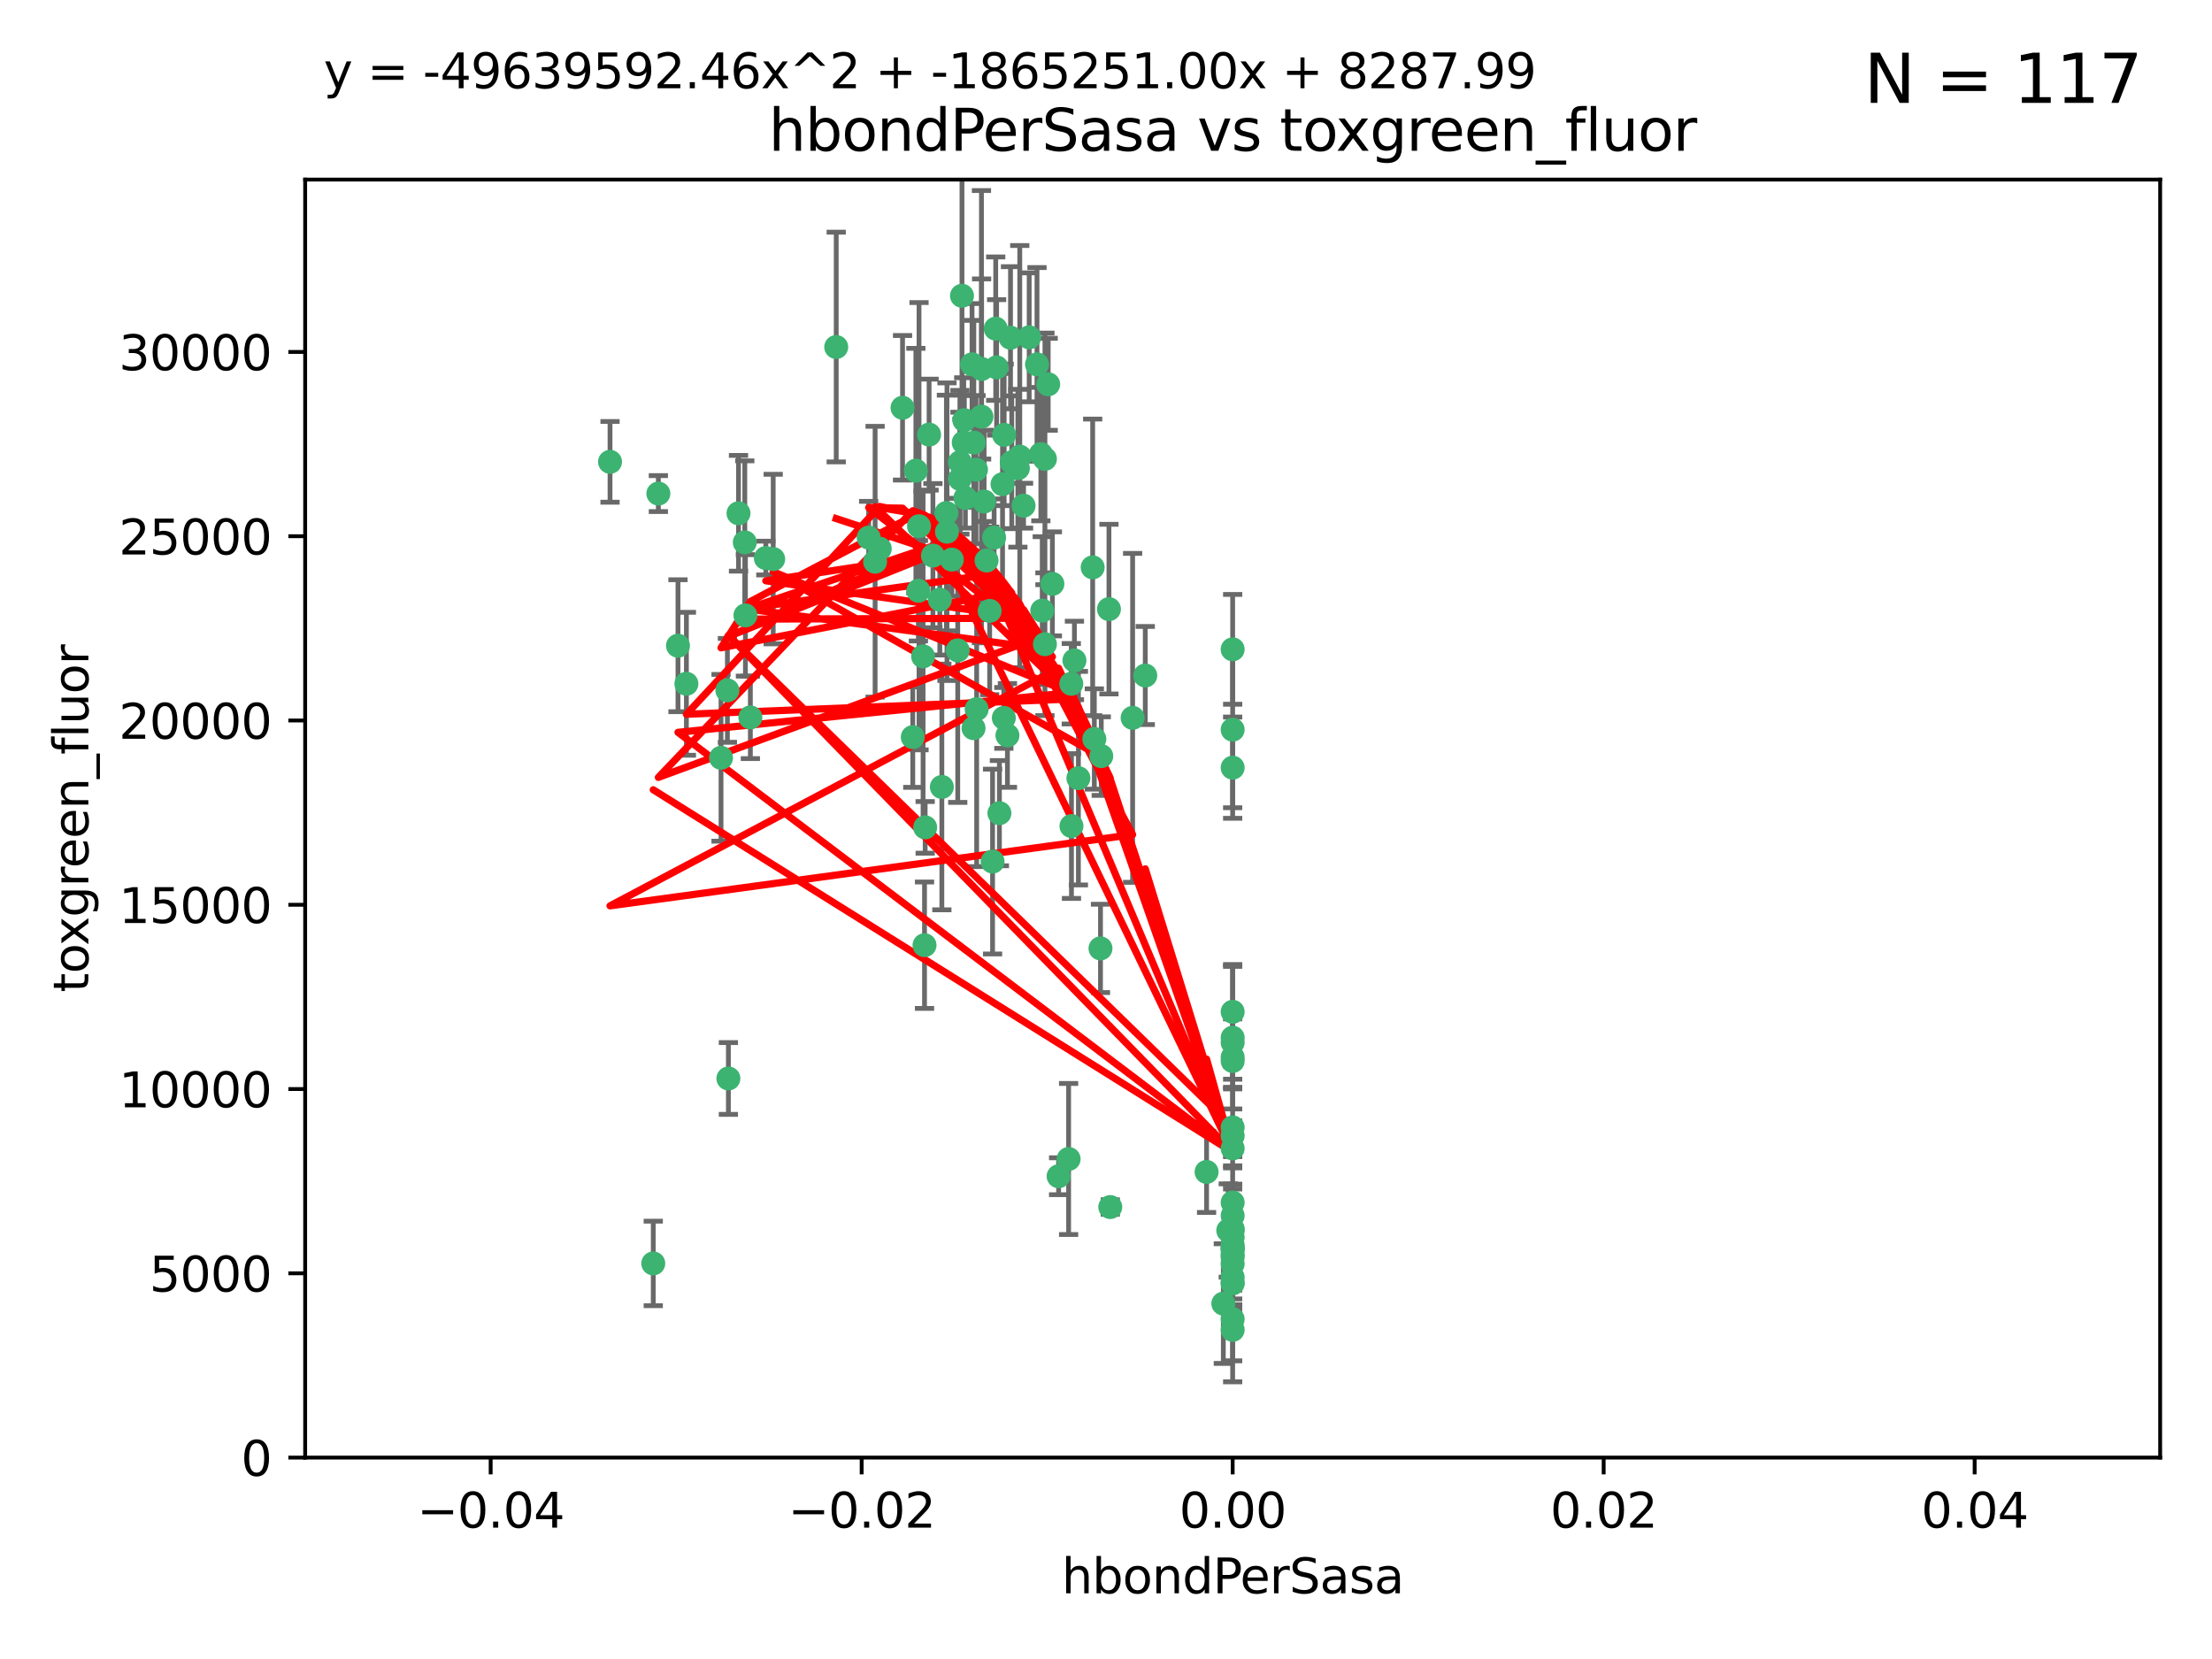<?xml version="1.0" encoding="utf-8" standalone="no"?>
<!DOCTYPE svg PUBLIC "-//W3C//DTD SVG 1.1//EN"
  "http://www.w3.org/Graphics/SVG/1.1/DTD/svg11.dtd">
<svg xmlns:xlink="http://www.w3.org/1999/xlink" width="460.8pt" height="345.6pt" viewBox="0 0 460.8 345.6" xmlns="http://www.w3.org/2000/svg" version="1.1">
 <defs>
  <style type="text/css">*{stroke-linejoin: round; stroke-linecap: butt}</style>
 </defs>
 <g id="figure_1">
  <g id="patch_1">
   <path d="M 0 345.6 
L 460.8 345.6 
L 460.8 0 
L 0 0 
z
" style="fill: #ffffff"/>
  </g>
  <g id="axes_1">
   <g id="patch_2">
    <path d="M 63.571 303.64 
L 450 303.64 
L 450 37.411 
L 63.571 37.411 
z
" style="fill: #ffffff"/>
   </g>
   <g id="PathCollection_1">
    <defs>
     <path id="m9dd70020a4" d="M 0 1.118 
C 0.297 1.118 0.581 1 0.791 0.791 
C 1 0.581 1.118 0.297 1.118 0 
C 1.118 -0.297 1 -0.581 0.791 -0.791 
C 0.581 -1 0.297 -1.118 0 -1.118 
C -0.297 -1.118 -0.581 -1 -0.791 -0.791 
C -1 -0.581 -1.118 -0.297 -1.118 0 
C -1.118 0.297 -1 0.581 -0.791 0.791 
C -0.581 1 -0.297 1.118 0 1.118 
z
" style="stroke: #3cb371"/>
    </defs>
    <g clip-path="url(#p99a1ad446c)">
     <use xlink:href="#m9dd70020a4" x="174.2" y="72.294" style="fill: #3cb371; stroke: #3cb371"/>
     <use xlink:href="#m9dd70020a4" x="207.091" y="111.988" style="fill: #3cb371; stroke: #3cb371"/>
     <use xlink:href="#m9dd70020a4" x="192.294" y="136.733" style="fill: #3cb371; stroke: #3cb371"/>
     <use xlink:href="#m9dd70020a4" x="216.026" y="75.908" style="fill: #3cb371; stroke: #3cb371"/>
     <use xlink:href="#m9dd70020a4" x="209.184" y="90.592" style="fill: #3cb371; stroke: #3cb371"/>
     <use xlink:href="#m9dd70020a4" x="200.763" y="92.187" style="fill: #3cb371; stroke: #3cb371"/>
     <use xlink:href="#m9dd70020a4" x="190.794" y="98.046" style="fill: #3cb371; stroke: #3cb371"/>
     <use xlink:href="#m9dd70020a4" x="217.677" y="134.2" style="fill: #3cb371; stroke: #3cb371"/>
     <use xlink:href="#m9dd70020a4" x="180.96" y="111.99" style="fill: #3cb371; stroke: #3cb371"/>
     <use xlink:href="#m9dd70020a4" x="188.017" y="84.946" style="fill: #3cb371; stroke: #3cb371"/>
     <use xlink:href="#m9dd70020a4" x="218.359" y="80.055" style="fill: #3cb371; stroke: #3cb371"/>
     <use xlink:href="#m9dd70020a4" x="155.286" y="128.194" style="fill: #3cb371; stroke: #3cb371"/>
     <use xlink:href="#m9dd70020a4" x="207.613" y="76.534" style="fill: #3cb371; stroke: #3cb371"/>
     <use xlink:href="#m9dd70020a4" x="203.319" y="97.835" style="fill: #3cb371; stroke: #3cb371"/>
     <use xlink:href="#m9dd70020a4" x="210.508" y="70.355" style="fill: #3cb371; stroke: #3cb371"/>
     <use xlink:href="#m9dd70020a4" x="150.202" y="157.866" style="fill: #3cb371; stroke: #3cb371"/>
     <use xlink:href="#m9dd70020a4" x="156.315" y="149.45" style="fill: #3cb371; stroke: #3cb371"/>
     <use xlink:href="#m9dd70020a4" x="191.45" y="109.622" style="fill: #3cb371; stroke: #3cb371"/>
     <use xlink:href="#m9dd70020a4" x="198.284" y="116.577" style="fill: #3cb371; stroke: #3cb371"/>
     <use xlink:href="#m9dd70020a4" x="199.974" y="99.763" style="fill: #3cb371; stroke: #3cb371"/>
     <use xlink:href="#m9dd70020a4" x="155.154" y="112.982" style="fill: #3cb371; stroke: #3cb371"/>
     <use xlink:href="#m9dd70020a4" x="153.844" y="106.925" style="fill: #3cb371; stroke: #3cb371"/>
     <use xlink:href="#m9dd70020a4" x="214.399" y="70.271" style="fill: #3cb371; stroke: #3cb371"/>
     <use xlink:href="#m9dd70020a4" x="159.535" y="116.252" style="fill: #3cb371; stroke: #3cb371"/>
     <use xlink:href="#m9dd70020a4" x="202.866" y="92.203" style="fill: #3cb371; stroke: #3cb371"/>
     <use xlink:href="#m9dd70020a4" x="212.043" y="97.545" style="fill: #3cb371; stroke: #3cb371"/>
     <use xlink:href="#m9dd70020a4" x="191.319" y="123.063" style="fill: #3cb371; stroke: #3cb371"/>
     <use xlink:href="#m9dd70020a4" x="206.164" y="127.26" style="fill: #3cb371; stroke: #3cb371"/>
     <use xlink:href="#m9dd70020a4" x="202.808" y="151.693" style="fill: #3cb371; stroke: #3cb371"/>
     <use xlink:href="#m9dd70020a4" x="196.206" y="163.936" style="fill: #3cb371; stroke: #3cb371"/>
     <use xlink:href="#m9dd70020a4" x="205.007" y="104.476" style="fill: #3cb371; stroke: #3cb371"/>
     <use xlink:href="#m9dd70020a4" x="197.274" y="110.762" style="fill: #3cb371; stroke: #3cb371"/>
     <use xlink:href="#m9dd70020a4" x="199.515" y="135.482" style="fill: #3cb371; stroke: #3cb371"/>
     <use xlink:href="#m9dd70020a4" x="151.53" y="143.815" style="fill: #3cb371; stroke: #3cb371"/>
     <use xlink:href="#m9dd70020a4" x="201.107" y="103.738" style="fill: #3cb371; stroke: #3cb371"/>
     <use xlink:href="#m9dd70020a4" x="205.518" y="116.762" style="fill: #3cb371; stroke: #3cb371"/>
     <use xlink:href="#m9dd70020a4" x="204.488" y="76.865" style="fill: #3cb371; stroke: #3cb371"/>
     <use xlink:href="#m9dd70020a4" x="219.231" y="121.631" style="fill: #3cb371; stroke: #3cb371"/>
     <use xlink:href="#m9dd70020a4" x="200.398" y="61.614" style="fill: #3cb371; stroke: #3cb371"/>
     <use xlink:href="#m9dd70020a4" x="210.768" y="96.299" style="fill: #3cb371; stroke: #3cb371"/>
     <use xlink:href="#m9dd70020a4" x="190.148" y="153.559" style="fill: #3cb371; stroke: #3cb371"/>
     <use xlink:href="#m9dd70020a4" x="137.148" y="102.821" style="fill: #3cb371; stroke: #3cb371"/>
     <use xlink:href="#m9dd70020a4" x="216.829" y="94.6" style="fill: #3cb371; stroke: #3cb371"/>
     <use xlink:href="#m9dd70020a4" x="217.678" y="95.593" style="fill: #3cb371; stroke: #3cb371"/>
     <use xlink:href="#m9dd70020a4" x="213.226" y="105.344" style="fill: #3cb371; stroke: #3cb371"/>
     <use xlink:href="#m9dd70020a4" x="217.118" y="127.204" style="fill: #3cb371; stroke: #3cb371"/>
     <use xlink:href="#m9dd70020a4" x="207.427" y="68.463" style="fill: #3cb371; stroke: #3cb371"/>
     <use xlink:href="#m9dd70020a4" x="202.496" y="75.9" style="fill: #3cb371; stroke: #3cb371"/>
     <use xlink:href="#m9dd70020a4" x="209.868" y="153.201" style="fill: #3cb371; stroke: #3cb371"/>
     <use xlink:href="#m9dd70020a4" x="192.595" y="196.901" style="fill: #3cb371; stroke: #3cb371"/>
     <use xlink:href="#m9dd70020a4" x="182.301" y="117.014" style="fill: #3cb371; stroke: #3cb371"/>
     <use xlink:href="#m9dd70020a4" x="223.825" y="137.58" style="fill: #3cb371; stroke: #3cb371"/>
     <use xlink:href="#m9dd70020a4" x="142.99" y="142.442" style="fill: #3cb371; stroke: #3cb371"/>
     <use xlink:href="#m9dd70020a4" x="183.273" y="114.302" style="fill: #3cb371; stroke: #3cb371"/>
     <use xlink:href="#m9dd70020a4" x="193.547" y="90.534" style="fill: #3cb371; stroke: #3cb371"/>
     <use xlink:href="#m9dd70020a4" x="194.344" y="115.749" style="fill: #3cb371; stroke: #3cb371"/>
     <use xlink:href="#m9dd70020a4" x="209.117" y="149.553" style="fill: #3cb371; stroke: #3cb371"/>
     <use xlink:href="#m9dd70020a4" x="195.78" y="124.926" style="fill: #3cb371; stroke: #3cb371"/>
     <use xlink:href="#m9dd70020a4" x="208.847" y="100.862" style="fill: #3cb371; stroke: #3cb371"/>
     <use xlink:href="#m9dd70020a4" x="197.156" y="106.867" style="fill: #3cb371; stroke: #3cb371"/>
     <use xlink:href="#m9dd70020a4" x="227.624" y="118.19" style="fill: #3cb371; stroke: #3cb371"/>
     <use xlink:href="#m9dd70020a4" x="223.169" y="142.44" style="fill: #3cb371; stroke: #3cb371"/>
     <use xlink:href="#m9dd70020a4" x="141.236" y="134.514" style="fill: #3cb371; stroke: #3cb371"/>
     <use xlink:href="#m9dd70020a4" x="256.786" y="135.269" style="fill: #3cb371; stroke: #3cb371"/>
     <use xlink:href="#m9dd70020a4" x="204.456" y="86.8" style="fill: #3cb371; stroke: #3cb371"/>
     <use xlink:href="#m9dd70020a4" x="222.612" y="241.437" style="fill: #3cb371; stroke: #3cb371"/>
     <use xlink:href="#m9dd70020a4" x="199.969" y="96.298" style="fill: #3cb371; stroke: #3cb371"/>
     <use xlink:href="#m9dd70020a4" x="203.457" y="147.723" style="fill: #3cb371; stroke: #3cb371"/>
     <use xlink:href="#m9dd70020a4" x="212.436" y="95.121" style="fill: #3cb371; stroke: #3cb371"/>
     <use xlink:href="#m9dd70020a4" x="231.293" y="251.452" style="fill: #3cb371; stroke: #3cb371"/>
     <use xlink:href="#m9dd70020a4" x="220.527" y="245.034" style="fill: #3cb371; stroke: #3cb371"/>
     <use xlink:href="#m9dd70020a4" x="127.081" y="96.211" style="fill: #3cb371; stroke: #3cb371"/>
     <use xlink:href="#m9dd70020a4" x="235.946" y="149.542" style="fill: #3cb371; stroke: #3cb371"/>
     <use xlink:href="#m9dd70020a4" x="206.77" y="179.478" style="fill: #3cb371; stroke: #3cb371"/>
     <use xlink:href="#m9dd70020a4" x="208.195" y="169.397" style="fill: #3cb371; stroke: #3cb371"/>
     <use xlink:href="#m9dd70020a4" x="227.97" y="153.944" style="fill: #3cb371; stroke: #3cb371"/>
     <use xlink:href="#m9dd70020a4" x="200.892" y="87.531" style="fill: #3cb371; stroke: #3cb371"/>
     <use xlink:href="#m9dd70020a4" x="229.414" y="157.513" style="fill: #3cb371; stroke: #3cb371"/>
     <use xlink:href="#m9dd70020a4" x="161.071" y="116.464" style="fill: #3cb371; stroke: #3cb371"/>
     <use xlink:href="#m9dd70020a4" x="223.205" y="172.082" style="fill: #3cb371; stroke: #3cb371"/>
     <use xlink:href="#m9dd70020a4" x="256.786" y="234.855" style="fill: #3cb371; stroke: #3cb371"/>
     <use xlink:href="#m9dd70020a4" x="256.786" y="261.86" style="fill: #3cb371; stroke: #3cb371"/>
     <use xlink:href="#m9dd70020a4" x="192.729" y="172.356" style="fill: #3cb371; stroke: #3cb371"/>
     <use xlink:href="#m9dd70020a4" x="256.786" y="267.365" style="fill: #3cb371; stroke: #3cb371"/>
     <use xlink:href="#m9dd70020a4" x="256.786" y="152.004" style="fill: #3cb371; stroke: #3cb371"/>
     <use xlink:href="#m9dd70020a4" x="231.015" y="126.892" style="fill: #3cb371; stroke: #3cb371"/>
     <use xlink:href="#m9dd70020a4" x="256.786" y="216.17" style="fill: #3cb371; stroke: #3cb371"/>
     <use xlink:href="#m9dd70020a4" x="256.786" y="257.745" style="fill: #3cb371; stroke: #3cb371"/>
     <use xlink:href="#m9dd70020a4" x="224.65" y="162.105" style="fill: #3cb371; stroke: #3cb371"/>
     <use xlink:href="#m9dd70020a4" x="256.786" y="259.36" style="fill: #3cb371; stroke: #3cb371"/>
     <use xlink:href="#m9dd70020a4" x="256.786" y="260.221" style="fill: #3cb371; stroke: #3cb371"/>
     <use xlink:href="#m9dd70020a4" x="256.786" y="260.163" style="fill: #3cb371; stroke: #3cb371"/>
     <use xlink:href="#m9dd70020a4" x="256.786" y="260.019" style="fill: #3cb371; stroke: #3cb371"/>
     <use xlink:href="#m9dd70020a4" x="238.58" y="140.722" style="fill: #3cb371; stroke: #3cb371"/>
     <use xlink:href="#m9dd70020a4" x="256.786" y="256.018" style="fill: #3cb371; stroke: #3cb371"/>
     <use xlink:href="#m9dd70020a4" x="229.252" y="197.571" style="fill: #3cb371; stroke: #3cb371"/>
     <use xlink:href="#m9dd70020a4" x="256.786" y="266.086" style="fill: #3cb371; stroke: #3cb371"/>
     <use xlink:href="#m9dd70020a4" x="255.869" y="256.331" style="fill: #3cb371; stroke: #3cb371"/>
     <use xlink:href="#m9dd70020a4" x="256.786" y="277.035" style="fill: #3cb371; stroke: #3cb371"/>
     <use xlink:href="#m9dd70020a4" x="256.786" y="159.917" style="fill: #3cb371; stroke: #3cb371"/>
     <use xlink:href="#m9dd70020a4" x="256.786" y="221.023" style="fill: #3cb371; stroke: #3cb371"/>
     <use xlink:href="#m9dd70020a4" x="256.786" y="236.599" style="fill: #3cb371; stroke: #3cb371"/>
     <use xlink:href="#m9dd70020a4" x="151.737" y="224.667" style="fill: #3cb371; stroke: #3cb371"/>
     <use xlink:href="#m9dd70020a4" x="254.841" y="271.563" style="fill: #3cb371; stroke: #3cb371"/>
     <use xlink:href="#m9dd70020a4" x="256.786" y="253.241" style="fill: #3cb371; stroke: #3cb371"/>
     <use xlink:href="#m9dd70020a4" x="256.786" y="239.234" style="fill: #3cb371; stroke: #3cb371"/>
     <use xlink:href="#m9dd70020a4" x="256.786" y="250.509" style="fill: #3cb371; stroke: #3cb371"/>
     <use xlink:href="#m9dd70020a4" x="256.786" y="267.238" style="fill: #3cb371; stroke: #3cb371"/>
     <use xlink:href="#m9dd70020a4" x="256.786" y="220.252" style="fill: #3cb371; stroke: #3cb371"/>
     <use xlink:href="#m9dd70020a4" x="256.786" y="263.294" style="fill: #3cb371; stroke: #3cb371"/>
     <use xlink:href="#m9dd70020a4" x="256.786" y="274.808" style="fill: #3cb371; stroke: #3cb371"/>
     <use xlink:href="#m9dd70020a4" x="256.786" y="261.393" style="fill: #3cb371; stroke: #3cb371"/>
     <use xlink:href="#m9dd70020a4" x="256.786" y="256.316" style="fill: #3cb371; stroke: #3cb371"/>
     <use xlink:href="#m9dd70020a4" x="136.086" y="263.195" style="fill: #3cb371; stroke: #3cb371"/>
     <use xlink:href="#m9dd70020a4" x="256.786" y="217.17" style="fill: #3cb371; stroke: #3cb371"/>
     <use xlink:href="#m9dd70020a4" x="251.352" y="244.135" style="fill: #3cb371; stroke: #3cb371"/>
     <use xlink:href="#m9dd70020a4" x="256.786" y="210.779" style="fill: #3cb371; stroke: #3cb371"/>
    </g>
   </g>
   <g id="matplotlib.axis_1">
    <g id="xtick_1">
     <g id="line2d_1">
      <defs>
       <path id="m7ed57f727c" d="M 0 0 
L 0 3.5 
" style="stroke: #000000; stroke-width: 0.8"/>
      </defs>
      <g>
       <use xlink:href="#m7ed57f727c" x="102.214" y="303.64" style="stroke: #000000; stroke-width: 0.8"/>
      </g>
     </g>
     <g id="text_1">
      <!-- −0.04 -->
      <g transform="translate(86.891 318.238)scale(0.1 -0.1)">
       <defs>
        <path id="DejaVuSans-2212" d="M 678 2272 
L 4684 2272 
L 4684 1741 
L 678 1741 
L 678 2272 
z
" transform="scale(0.016)"/>
        <path id="DejaVuSans-30" d="M 2034 4250 
Q 1547 4250 1301 3770 
Q 1056 3291 1056 2328 
Q 1056 1369 1301 889 
Q 1547 409 2034 409 
Q 2525 409 2770 889 
Q 3016 1369 3016 2328 
Q 3016 3291 2770 3770 
Q 2525 4250 2034 4250 
z
M 2034 4750 
Q 2819 4750 3233 4129 
Q 3647 3509 3647 2328 
Q 3647 1150 3233 529 
Q 2819 -91 2034 -91 
Q 1250 -91 836 529 
Q 422 1150 422 2328 
Q 422 3509 836 4129 
Q 1250 4750 2034 4750 
z
" transform="scale(0.016)"/>
        <path id="DejaVuSans-2e" d="M 684 794 
L 1344 794 
L 1344 0 
L 684 0 
L 684 794 
z
" transform="scale(0.016)"/>
        <path id="DejaVuSans-34" d="M 2419 4116 
L 825 1625 
L 2419 1625 
L 2419 4116 
z
M 2253 4666 
L 3047 4666 
L 3047 1625 
L 3713 1625 
L 3713 1100 
L 3047 1100 
L 3047 0 
L 2419 0 
L 2419 1100 
L 313 1100 
L 313 1709 
L 2253 4666 
z
" transform="scale(0.016)"/>
       </defs>
       <use xlink:href="#DejaVuSans-2212"/>
       <use xlink:href="#DejaVuSans-30" x="83.789"/>
       <use xlink:href="#DejaVuSans-2e" x="147.412"/>
       <use xlink:href="#DejaVuSans-30" x="179.199"/>
       <use xlink:href="#DejaVuSans-34" x="242.822"/>
      </g>
     </g>
    </g>
    <g id="xtick_2">
     <g id="line2d_2">
      <g>
       <use xlink:href="#m7ed57f727c" x="179.5" y="303.64" style="stroke: #000000; stroke-width: 0.8"/>
      </g>
     </g>
     <g id="text_2">
      <!-- −0.02 -->
      <g transform="translate(164.177 318.238)scale(0.1 -0.1)">
       <defs>
        <path id="DejaVuSans-32" d="M 1228 531 
L 3431 531 
L 3431 0 
L 469 0 
L 469 531 
Q 828 903 1448 1529 
Q 2069 2156 2228 2338 
Q 2531 2678 2651 2914 
Q 2772 3150 2772 3378 
Q 2772 3750 2511 3984 
Q 2250 4219 1831 4219 
Q 1534 4219 1204 4116 
Q 875 4013 500 3803 
L 500 4441 
Q 881 4594 1212 4672 
Q 1544 4750 1819 4750 
Q 2544 4750 2975 4387 
Q 3406 4025 3406 3419 
Q 3406 3131 3298 2873 
Q 3191 2616 2906 2266 
Q 2828 2175 2409 1742 
Q 1991 1309 1228 531 
z
" transform="scale(0.016)"/>
       </defs>
       <use xlink:href="#DejaVuSans-2212"/>
       <use xlink:href="#DejaVuSans-30" x="83.789"/>
       <use xlink:href="#DejaVuSans-2e" x="147.412"/>
       <use xlink:href="#DejaVuSans-30" x="179.199"/>
       <use xlink:href="#DejaVuSans-32" x="242.822"/>
      </g>
     </g>
    </g>
    <g id="xtick_3">
     <g id="line2d_3">
      <g>
       <use xlink:href="#m7ed57f727c" x="256.786" y="303.64" style="stroke: #000000; stroke-width: 0.8"/>
      </g>
     </g>
     <g id="text_3">
      <!-- 0.00 -->
      <g transform="translate(245.653 318.238)scale(0.1 -0.1)">
       <use xlink:href="#DejaVuSans-30"/>
       <use xlink:href="#DejaVuSans-2e" x="63.623"/>
       <use xlink:href="#DejaVuSans-30" x="95.41"/>
       <use xlink:href="#DejaVuSans-30" x="159.033"/>
      </g>
     </g>
    </g>
    <g id="xtick_4">
     <g id="line2d_4">
      <g>
       <use xlink:href="#m7ed57f727c" x="334.071" y="303.64" style="stroke: #000000; stroke-width: 0.8"/>
      </g>
     </g>
     <g id="text_4">
      <!-- 0.02 -->
      <g transform="translate(322.939 318.238)scale(0.1 -0.1)">
       <use xlink:href="#DejaVuSans-30"/>
       <use xlink:href="#DejaVuSans-2e" x="63.623"/>
       <use xlink:href="#DejaVuSans-30" x="95.41"/>
       <use xlink:href="#DejaVuSans-32" x="159.033"/>
      </g>
     </g>
    </g>
    <g id="xtick_5">
     <g id="line2d_5">
      <g>
       <use xlink:href="#m7ed57f727c" x="411.357" y="303.64" style="stroke: #000000; stroke-width: 0.8"/>
      </g>
     </g>
     <g id="text_5">
      <!-- 0.04 -->
      <g transform="translate(400.224 318.238)scale(0.1 -0.1)">
       <use xlink:href="#DejaVuSans-30"/>
       <use xlink:href="#DejaVuSans-2e" x="63.623"/>
       <use xlink:href="#DejaVuSans-30" x="95.41"/>
       <use xlink:href="#DejaVuSans-34" x="159.033"/>
      </g>
     </g>
    </g>
    <g id="text_6">
     <!-- hbondPerSasa -->
     <g transform="translate(221.168 331.917)scale(0.1 -0.1)">
      <defs>
       <path id="DejaVuSans-68" d="M 3513 2113 
L 3513 0 
L 2938 0 
L 2938 2094 
Q 2938 2591 2744 2837 
Q 2550 3084 2163 3084 
Q 1697 3084 1428 2787 
Q 1159 2491 1159 1978 
L 1159 0 
L 581 0 
L 581 4863 
L 1159 4863 
L 1159 2956 
Q 1366 3272 1645 3428 
Q 1925 3584 2291 3584 
Q 2894 3584 3203 3211 
Q 3513 2838 3513 2113 
z
" transform="scale(0.016)"/>
       <path id="DejaVuSans-62" d="M 3116 1747 
Q 3116 2381 2855 2742 
Q 2594 3103 2138 3103 
Q 1681 3103 1420 2742 
Q 1159 2381 1159 1747 
Q 1159 1113 1420 752 
Q 1681 391 2138 391 
Q 2594 391 2855 752 
Q 3116 1113 3116 1747 
z
M 1159 2969 
Q 1341 3281 1617 3432 
Q 1894 3584 2278 3584 
Q 2916 3584 3314 3078 
Q 3713 2572 3713 1747 
Q 3713 922 3314 415 
Q 2916 -91 2278 -91 
Q 1894 -91 1617 61 
Q 1341 213 1159 525 
L 1159 0 
L 581 0 
L 581 4863 
L 1159 4863 
L 1159 2969 
z
" transform="scale(0.016)"/>
       <path id="DejaVuSans-6f" d="M 1959 3097 
Q 1497 3097 1228 2736 
Q 959 2375 959 1747 
Q 959 1119 1226 758 
Q 1494 397 1959 397 
Q 2419 397 2687 759 
Q 2956 1122 2956 1747 
Q 2956 2369 2687 2733 
Q 2419 3097 1959 3097 
z
M 1959 3584 
Q 2709 3584 3137 3096 
Q 3566 2609 3566 1747 
Q 3566 888 3137 398 
Q 2709 -91 1959 -91 
Q 1206 -91 779 398 
Q 353 888 353 1747 
Q 353 2609 779 3096 
Q 1206 3584 1959 3584 
z
" transform="scale(0.016)"/>
       <path id="DejaVuSans-6e" d="M 3513 2113 
L 3513 0 
L 2938 0 
L 2938 2094 
Q 2938 2591 2744 2837 
Q 2550 3084 2163 3084 
Q 1697 3084 1428 2787 
Q 1159 2491 1159 1978 
L 1159 0 
L 581 0 
L 581 3500 
L 1159 3500 
L 1159 2956 
Q 1366 3272 1645 3428 
Q 1925 3584 2291 3584 
Q 2894 3584 3203 3211 
Q 3513 2838 3513 2113 
z
" transform="scale(0.016)"/>
       <path id="DejaVuSans-64" d="M 2906 2969 
L 2906 4863 
L 3481 4863 
L 3481 0 
L 2906 0 
L 2906 525 
Q 2725 213 2448 61 
Q 2172 -91 1784 -91 
Q 1150 -91 751 415 
Q 353 922 353 1747 
Q 353 2572 751 3078 
Q 1150 3584 1784 3584 
Q 2172 3584 2448 3432 
Q 2725 3281 2906 2969 
z
M 947 1747 
Q 947 1113 1208 752 
Q 1469 391 1925 391 
Q 2381 391 2643 752 
Q 2906 1113 2906 1747 
Q 2906 2381 2643 2742 
Q 2381 3103 1925 3103 
Q 1469 3103 1208 2742 
Q 947 2381 947 1747 
z
" transform="scale(0.016)"/>
       <path id="DejaVuSans-50" d="M 1259 4147 
L 1259 2394 
L 2053 2394 
Q 2494 2394 2734 2622 
Q 2975 2850 2975 3272 
Q 2975 3691 2734 3919 
Q 2494 4147 2053 4147 
L 1259 4147 
z
M 628 4666 
L 2053 4666 
Q 2838 4666 3239 4311 
Q 3641 3956 3641 3272 
Q 3641 2581 3239 2228 
Q 2838 1875 2053 1875 
L 1259 1875 
L 1259 0 
L 628 0 
L 628 4666 
z
" transform="scale(0.016)"/>
       <path id="DejaVuSans-65" d="M 3597 1894 
L 3597 1613 
L 953 1613 
Q 991 1019 1311 708 
Q 1631 397 2203 397 
Q 2534 397 2845 478 
Q 3156 559 3463 722 
L 3463 178 
Q 3153 47 2828 -22 
Q 2503 -91 2169 -91 
Q 1331 -91 842 396 
Q 353 884 353 1716 
Q 353 2575 817 3079 
Q 1281 3584 2069 3584 
Q 2775 3584 3186 3129 
Q 3597 2675 3597 1894 
z
M 3022 2063 
Q 3016 2534 2758 2815 
Q 2500 3097 2075 3097 
Q 1594 3097 1305 2825 
Q 1016 2553 972 2059 
L 3022 2063 
z
" transform="scale(0.016)"/>
       <path id="DejaVuSans-72" d="M 2631 2963 
Q 2534 3019 2420 3045 
Q 2306 3072 2169 3072 
Q 1681 3072 1420 2755 
Q 1159 2438 1159 1844 
L 1159 0 
L 581 0 
L 581 3500 
L 1159 3500 
L 1159 2956 
Q 1341 3275 1631 3429 
Q 1922 3584 2338 3584 
Q 2397 3584 2469 3576 
Q 2541 3569 2628 3553 
L 2631 2963 
z
" transform="scale(0.016)"/>
       <path id="DejaVuSans-53" d="M 3425 4513 
L 3425 3897 
Q 3066 4069 2747 4153 
Q 2428 4238 2131 4238 
Q 1616 4238 1336 4038 
Q 1056 3838 1056 3469 
Q 1056 3159 1242 3001 
Q 1428 2844 1947 2747 
L 2328 2669 
Q 3034 2534 3370 2195 
Q 3706 1856 3706 1288 
Q 3706 609 3251 259 
Q 2797 -91 1919 -91 
Q 1588 -91 1214 -16 
Q 841 59 441 206 
L 441 856 
Q 825 641 1194 531 
Q 1563 422 1919 422 
Q 2459 422 2753 634 
Q 3047 847 3047 1241 
Q 3047 1584 2836 1778 
Q 2625 1972 2144 2069 
L 1759 2144 
Q 1053 2284 737 2584 
Q 422 2884 422 3419 
Q 422 4038 858 4394 
Q 1294 4750 2059 4750 
Q 2388 4750 2728 4690 
Q 3069 4631 3425 4513 
z
" transform="scale(0.016)"/>
       <path id="DejaVuSans-61" d="M 2194 1759 
Q 1497 1759 1228 1600 
Q 959 1441 959 1056 
Q 959 750 1161 570 
Q 1363 391 1709 391 
Q 2188 391 2477 730 
Q 2766 1069 2766 1631 
L 2766 1759 
L 2194 1759 
z
M 3341 1997 
L 3341 0 
L 2766 0 
L 2766 531 
Q 2569 213 2275 61 
Q 1981 -91 1556 -91 
Q 1019 -91 701 211 
Q 384 513 384 1019 
Q 384 1609 779 1909 
Q 1175 2209 1959 2209 
L 2766 2209 
L 2766 2266 
Q 2766 2663 2505 2880 
Q 2244 3097 1772 3097 
Q 1472 3097 1187 3025 
Q 903 2953 641 2809 
L 641 3341 
Q 956 3463 1253 3523 
Q 1550 3584 1831 3584 
Q 2591 3584 2966 3190 
Q 3341 2797 3341 1997 
z
" transform="scale(0.016)"/>
       <path id="DejaVuSans-73" d="M 2834 3397 
L 2834 2853 
Q 2591 2978 2328 3040 
Q 2066 3103 1784 3103 
Q 1356 3103 1142 2972 
Q 928 2841 928 2578 
Q 928 2378 1081 2264 
Q 1234 2150 1697 2047 
L 1894 2003 
Q 2506 1872 2764 1633 
Q 3022 1394 3022 966 
Q 3022 478 2636 193 
Q 2250 -91 1575 -91 
Q 1294 -91 989 -36 
Q 684 19 347 128 
L 347 722 
Q 666 556 975 473 
Q 1284 391 1588 391 
Q 1994 391 2212 530 
Q 2431 669 2431 922 
Q 2431 1156 2273 1281 
Q 2116 1406 1581 1522 
L 1381 1569 
Q 847 1681 609 1914 
Q 372 2147 372 2553 
Q 372 3047 722 3315 
Q 1072 3584 1716 3584 
Q 2034 3584 2315 3537 
Q 2597 3491 2834 3397 
z
" transform="scale(0.016)"/>
      </defs>
      <use xlink:href="#DejaVuSans-68"/>
      <use xlink:href="#DejaVuSans-62" x="63.379"/>
      <use xlink:href="#DejaVuSans-6f" x="126.855"/>
      <use xlink:href="#DejaVuSans-6e" x="188.037"/>
      <use xlink:href="#DejaVuSans-64" x="251.416"/>
      <use xlink:href="#DejaVuSans-50" x="314.893"/>
      <use xlink:href="#DejaVuSans-65" x="371.57"/>
      <use xlink:href="#DejaVuSans-72" x="433.094"/>
      <use xlink:href="#DejaVuSans-53" x="474.207"/>
      <use xlink:href="#DejaVuSans-61" x="537.684"/>
      <use xlink:href="#DejaVuSans-73" x="598.963"/>
      <use xlink:href="#DejaVuSans-61" x="651.062"/>
     </g>
    </g>
   </g>
   <g id="matplotlib.axis_2">
    <g id="ytick_1">
     <g id="line2d_6">
      <defs>
       <path id="mb10a635731" d="M 0 0 
L -3.5 0 
" style="stroke: #000000; stroke-width: 0.8"/>
      </defs>
      <g>
       <use xlink:href="#mb10a635731" x="63.571" y="303.64" style="stroke: #000000; stroke-width: 0.8"/>
      </g>
     </g>
     <g id="text_7">
      <!-- 0 -->
      <g transform="translate(50.209 307.439)scale(0.1 -0.1)">
       <use xlink:href="#DejaVuSans-30"/>
      </g>
     </g>
    </g>
    <g id="ytick_2">
     <g id="line2d_7">
      <g>
       <use xlink:href="#mb10a635731" x="63.571" y="265.253" style="stroke: #000000; stroke-width: 0.8"/>
      </g>
     </g>
     <g id="text_8">
      <!-- 5000 -->
      <g transform="translate(31.121 269.052)scale(0.1 -0.1)">
       <defs>
        <path id="DejaVuSans-35" d="M 691 4666 
L 3169 4666 
L 3169 4134 
L 1269 4134 
L 1269 2991 
Q 1406 3038 1543 3061 
Q 1681 3084 1819 3084 
Q 2600 3084 3056 2656 
Q 3513 2228 3513 1497 
Q 3513 744 3044 326 
Q 2575 -91 1722 -91 
Q 1428 -91 1123 -41 
Q 819 9 494 109 
L 494 744 
Q 775 591 1075 516 
Q 1375 441 1709 441 
Q 2250 441 2565 725 
Q 2881 1009 2881 1497 
Q 2881 1984 2565 2268 
Q 2250 2553 1709 2553 
Q 1456 2553 1204 2497 
Q 953 2441 691 2322 
L 691 4666 
z
" transform="scale(0.016)"/>
       </defs>
       <use xlink:href="#DejaVuSans-35"/>
       <use xlink:href="#DejaVuSans-30" x="63.623"/>
       <use xlink:href="#DejaVuSans-30" x="127.246"/>
       <use xlink:href="#DejaVuSans-30" x="190.869"/>
      </g>
     </g>
    </g>
    <g id="ytick_3">
     <g id="line2d_8">
      <g>
       <use xlink:href="#mb10a635731" x="63.571" y="226.866" style="stroke: #000000; stroke-width: 0.8"/>
      </g>
     </g>
     <g id="text_9">
      <!-- 10000 -->
      <g transform="translate(24.759 230.665)scale(0.1 -0.1)">
       <defs>
        <path id="DejaVuSans-31" d="M 794 531 
L 1825 531 
L 1825 4091 
L 703 3866 
L 703 4441 
L 1819 4666 
L 2450 4666 
L 2450 531 
L 3481 531 
L 3481 0 
L 794 0 
L 794 531 
z
" transform="scale(0.016)"/>
       </defs>
       <use xlink:href="#DejaVuSans-31"/>
       <use xlink:href="#DejaVuSans-30" x="63.623"/>
       <use xlink:href="#DejaVuSans-30" x="127.246"/>
       <use xlink:href="#DejaVuSans-30" x="190.869"/>
       <use xlink:href="#DejaVuSans-30" x="254.492"/>
      </g>
     </g>
    </g>
    <g id="ytick_4">
     <g id="line2d_9">
      <g>
       <use xlink:href="#mb10a635731" x="63.571" y="188.479" style="stroke: #000000; stroke-width: 0.8"/>
      </g>
     </g>
     <g id="text_10">
      <!-- 15000 -->
      <g transform="translate(24.759 192.278)scale(0.1 -0.1)">
       <use xlink:href="#DejaVuSans-31"/>
       <use xlink:href="#DejaVuSans-35" x="63.623"/>
       <use xlink:href="#DejaVuSans-30" x="127.246"/>
       <use xlink:href="#DejaVuSans-30" x="190.869"/>
       <use xlink:href="#DejaVuSans-30" x="254.492"/>
      </g>
     </g>
    </g>
    <g id="ytick_5">
     <g id="line2d_10">
      <g>
       <use xlink:href="#mb10a635731" x="63.571" y="150.092" style="stroke: #000000; stroke-width: 0.8"/>
      </g>
     </g>
     <g id="text_11">
      <!-- 20000 -->
      <g transform="translate(24.759 153.891)scale(0.1 -0.1)">
       <use xlink:href="#DejaVuSans-32"/>
       <use xlink:href="#DejaVuSans-30" x="63.623"/>
       <use xlink:href="#DejaVuSans-30" x="127.246"/>
       <use xlink:href="#DejaVuSans-30" x="190.869"/>
       <use xlink:href="#DejaVuSans-30" x="254.492"/>
      </g>
     </g>
    </g>
    <g id="ytick_6">
     <g id="line2d_11">
      <g>
       <use xlink:href="#mb10a635731" x="63.571" y="111.705" style="stroke: #000000; stroke-width: 0.8"/>
      </g>
     </g>
     <g id="text_12">
      <!-- 25000 -->
      <g transform="translate(24.759 115.504)scale(0.1 -0.1)">
       <use xlink:href="#DejaVuSans-32"/>
       <use xlink:href="#DejaVuSans-35" x="63.623"/>
       <use xlink:href="#DejaVuSans-30" x="127.246"/>
       <use xlink:href="#DejaVuSans-30" x="190.869"/>
       <use xlink:href="#DejaVuSans-30" x="254.492"/>
      </g>
     </g>
    </g>
    <g id="ytick_7">
     <g id="line2d_12">
      <g>
       <use xlink:href="#mb10a635731" x="63.571" y="73.317" style="stroke: #000000; stroke-width: 0.8"/>
      </g>
     </g>
     <g id="text_13">
      <!-- 30000 -->
      <g transform="translate(24.759 77.117)scale(0.1 -0.1)">
       <defs>
        <path id="DejaVuSans-33" d="M 2597 2516 
Q 3050 2419 3304 2112 
Q 3559 1806 3559 1356 
Q 3559 666 3084 287 
Q 2609 -91 1734 -91 
Q 1441 -91 1130 -33 
Q 819 25 488 141 
L 488 750 
Q 750 597 1062 519 
Q 1375 441 1716 441 
Q 2309 441 2620 675 
Q 2931 909 2931 1356 
Q 2931 1769 2642 2001 
Q 2353 2234 1838 2234 
L 1294 2234 
L 1294 2753 
L 1863 2753 
Q 2328 2753 2575 2939 
Q 2822 3125 2822 3475 
Q 2822 3834 2567 4026 
Q 2313 4219 1838 4219 
Q 1578 4219 1281 4162 
Q 984 4106 628 3988 
L 628 4550 
Q 988 4650 1302 4700 
Q 1616 4750 1894 4750 
Q 2613 4750 3031 4423 
Q 3450 4097 3450 3541 
Q 3450 3153 3228 2886 
Q 3006 2619 2597 2516 
z
" transform="scale(0.016)"/>
       </defs>
       <use xlink:href="#DejaVuSans-33"/>
       <use xlink:href="#DejaVuSans-30" x="63.623"/>
       <use xlink:href="#DejaVuSans-30" x="127.246"/>
       <use xlink:href="#DejaVuSans-30" x="190.869"/>
       <use xlink:href="#DejaVuSans-30" x="254.492"/>
      </g>
     </g>
    </g>
    <g id="text_14">
     <!-- toxgreen_fluor -->
     <g transform="translate(18.401 206.72)rotate(-90)scale(0.1 -0.1)">
      <defs>
       <path id="DejaVuSans-74" d="M 1172 4494 
L 1172 3500 
L 2356 3500 
L 2356 3053 
L 1172 3053 
L 1172 1153 
Q 1172 725 1289 603 
Q 1406 481 1766 481 
L 2356 481 
L 2356 0 
L 1766 0 
Q 1100 0 847 248 
Q 594 497 594 1153 
L 594 3053 
L 172 3053 
L 172 3500 
L 594 3500 
L 594 4494 
L 1172 4494 
z
" transform="scale(0.016)"/>
       <path id="DejaVuSans-78" d="M 3513 3500 
L 2247 1797 
L 3578 0 
L 2900 0 
L 1881 1375 
L 863 0 
L 184 0 
L 1544 1831 
L 300 3500 
L 978 3500 
L 1906 2253 
L 2834 3500 
L 3513 3500 
z
" transform="scale(0.016)"/>
       <path id="DejaVuSans-67" d="M 2906 1791 
Q 2906 2416 2648 2759 
Q 2391 3103 1925 3103 
Q 1463 3103 1205 2759 
Q 947 2416 947 1791 
Q 947 1169 1205 825 
Q 1463 481 1925 481 
Q 2391 481 2648 825 
Q 2906 1169 2906 1791 
z
M 3481 434 
Q 3481 -459 3084 -895 
Q 2688 -1331 1869 -1331 
Q 1566 -1331 1297 -1286 
Q 1028 -1241 775 -1147 
L 775 -588 
Q 1028 -725 1275 -790 
Q 1522 -856 1778 -856 
Q 2344 -856 2625 -561 
Q 2906 -266 2906 331 
L 2906 616 
Q 2728 306 2450 153 
Q 2172 0 1784 0 
Q 1141 0 747 490 
Q 353 981 353 1791 
Q 353 2603 747 3093 
Q 1141 3584 1784 3584 
Q 2172 3584 2450 3431 
Q 2728 3278 2906 2969 
L 2906 3500 
L 3481 3500 
L 3481 434 
z
" transform="scale(0.016)"/>
       <path id="DejaVuSans-5f" d="M 3263 -1063 
L 3263 -1509 
L -63 -1509 
L -63 -1063 
L 3263 -1063 
z
" transform="scale(0.016)"/>
       <path id="DejaVuSans-66" d="M 2375 4863 
L 2375 4384 
L 1825 4384 
Q 1516 4384 1395 4259 
Q 1275 4134 1275 3809 
L 1275 3500 
L 2222 3500 
L 2222 3053 
L 1275 3053 
L 1275 0 
L 697 0 
L 697 3053 
L 147 3053 
L 147 3500 
L 697 3500 
L 697 3744 
Q 697 4328 969 4595 
Q 1241 4863 1831 4863 
L 2375 4863 
z
" transform="scale(0.016)"/>
       <path id="DejaVuSans-6c" d="M 603 4863 
L 1178 4863 
L 1178 0 
L 603 0 
L 603 4863 
z
" transform="scale(0.016)"/>
       <path id="DejaVuSans-75" d="M 544 1381 
L 544 3500 
L 1119 3500 
L 1119 1403 
Q 1119 906 1312 657 
Q 1506 409 1894 409 
Q 2359 409 2629 706 
Q 2900 1003 2900 1516 
L 2900 3500 
L 3475 3500 
L 3475 0 
L 2900 0 
L 2900 538 
Q 2691 219 2414 64 
Q 2138 -91 1772 -91 
Q 1169 -91 856 284 
Q 544 659 544 1381 
z
M 1991 3584 
L 1991 3584 
z
" transform="scale(0.016)"/>
      </defs>
      <use xlink:href="#DejaVuSans-74"/>
      <use xlink:href="#DejaVuSans-6f" x="39.209"/>
      <use xlink:href="#DejaVuSans-78" x="97.266"/>
      <use xlink:href="#DejaVuSans-67" x="156.445"/>
      <use xlink:href="#DejaVuSans-72" x="219.922"/>
      <use xlink:href="#DejaVuSans-65" x="258.785"/>
      <use xlink:href="#DejaVuSans-65" x="320.309"/>
      <use xlink:href="#DejaVuSans-6e" x="381.832"/>
      <use xlink:href="#DejaVuSans-5f" x="445.211"/>
      <use xlink:href="#DejaVuSans-66" x="495.211"/>
      <use xlink:href="#DejaVuSans-6c" x="530.416"/>
      <use xlink:href="#DejaVuSans-75" x="558.199"/>
      <use xlink:href="#DejaVuSans-6f" x="621.578"/>
      <use xlink:href="#DejaVuSans-72" x="682.76"/>
     </g>
    </g>
   </g>
   <g id="LineCollection_1">
    <path d="M 174.2 96.224 
L 174.2 48.364 
" clip-path="url(#p99a1ad446c)" style="fill: none; stroke: #696969"/>
    <path d="M 207.091 120.037 
L 207.091 103.94 
" clip-path="url(#p99a1ad446c)" style="fill: none; stroke: #696969"/>
    <path d="M 192.294 171.165 
L 192.294 102.302 
" clip-path="url(#p99a1ad446c)" style="fill: none; stroke: #696969"/>
    <path d="M 216.026 96.079 
L 216.026 55.738 
" clip-path="url(#p99a1ad446c)" style="fill: none; stroke: #696969"/>
    <path d="M 209.184 105.331 
L 209.184 75.853 
" clip-path="url(#p99a1ad446c)" style="fill: none; stroke: #696969"/>
    <path d="M 200.763 105.69 
L 200.763 78.685 
" clip-path="url(#p99a1ad446c)" style="fill: none; stroke: #696969"/>
    <path d="M 190.794 123.522 
L 190.794 72.57 
" clip-path="url(#p99a1ad446c)" style="fill: none; stroke: #696969"/>
    <path d="M 217.677 149.068 
L 217.677 119.332 
" clip-path="url(#p99a1ad446c)" style="fill: none; stroke: #696969"/>
    <path d="M 180.96 119.537 
L 180.96 104.443 
" clip-path="url(#p99a1ad446c)" style="fill: none; stroke: #696969"/>
    <path d="M 188.017 99.998 
L 188.017 69.895 
" clip-path="url(#p99a1ad446c)" style="fill: none; stroke: #696969"/>
    <path d="M 218.359 89.637 
L 218.359 70.473 
" clip-path="url(#p99a1ad446c)" style="fill: none; stroke: #696969"/>
    <path d="M 155.286 140.845 
L 155.286 115.543 
" clip-path="url(#p99a1ad446c)" style="fill: none; stroke: #696969"/>
    <path d="M 207.613 90.647 
L 207.613 62.421 
" clip-path="url(#p99a1ad446c)" style="fill: none; stroke: #696969"/>
    <path d="M 203.319 113.277 
L 203.319 82.393 
" clip-path="url(#p99a1ad446c)" style="fill: none; stroke: #696969"/>
    <path d="M 210.508 85.157 
L 210.508 55.552 
" clip-path="url(#p99a1ad446c)" style="fill: none; stroke: #696969"/>
    <path d="M 150.202 175.236 
L 150.202 140.495 
" clip-path="url(#p99a1ad446c)" style="fill: none; stroke: #696969"/>
    <path d="M 156.315 158.029 
L 156.315 140.871 
" clip-path="url(#p99a1ad446c)" style="fill: none; stroke: #696969"/>
    <path d="M 191.45 156.211 
L 191.45 63.032 
" clip-path="url(#p99a1ad446c)" style="fill: none; stroke: #696969"/>
    <path d="M 198.284 124.214 
L 198.284 108.94 
" clip-path="url(#p99a1ad446c)" style="fill: none; stroke: #696969"/>
    <path d="M 199.974 113.651 
L 199.974 85.875 
" clip-path="url(#p99a1ad446c)" style="fill: none; stroke: #696969"/>
    <path d="M 155.154 129.961 
L 155.154 96.004 
" clip-path="url(#p99a1ad446c)" style="fill: none; stroke: #696969"/>
    <path d="M 153.844 118.981 
L 153.844 94.869 
" clip-path="url(#p99a1ad446c)" style="fill: none; stroke: #696969"/>
    <path d="M 214.399 83.696 
L 214.399 56.846 
" clip-path="url(#p99a1ad446c)" style="fill: none; stroke: #696969"/>
    <path d="M 159.535 119.772 
L 159.535 112.733 
" clip-path="url(#p99a1ad446c)" style="fill: none; stroke: #696969"/>
    <path d="M 202.866 117.661 
L 202.866 66.744 
" clip-path="url(#p99a1ad446c)" style="fill: none; stroke: #696969"/>
    <path d="M 212.043 113.98 
L 212.043 81.111 
" clip-path="url(#p99a1ad446c)" style="fill: none; stroke: #696969"/>
    <path d="M 191.319 133.529 
L 191.319 112.598 
" clip-path="url(#p99a1ad446c)" style="fill: none; stroke: #696969"/>
    <path d="M 206.164 144.714 
L 206.164 109.807 
" clip-path="url(#p99a1ad446c)" style="fill: none; stroke: #696969"/>
    <path d="M 202.808 152.217 
L 202.808 151.168 
" clip-path="url(#p99a1ad446c)" style="fill: none; stroke: #696969"/>
    <path d="M 196.206 189.529 
L 196.206 138.343 
" clip-path="url(#p99a1ad446c)" style="fill: none; stroke: #696969"/>
    <path d="M 205.007 119.328 
L 205.007 89.623 
" clip-path="url(#p99a1ad446c)" style="fill: none; stroke: #696969"/>
    <path d="M 197.274 141.759 
L 197.274 79.766 
" clip-path="url(#p99a1ad446c)" style="fill: none; stroke: #696969"/>
    <path d="M 199.515 167.154 
L 199.515 103.809 
" clip-path="url(#p99a1ad446c)" style="fill: none; stroke: #696969"/>
    <path d="M 151.53 154.632 
L 151.53 132.999 
" clip-path="url(#p99a1ad446c)" style="fill: none; stroke: #696969"/>
    <path d="M 201.107 110.014 
L 201.107 97.461 
" clip-path="url(#p99a1ad446c)" style="fill: none; stroke: #696969"/>
    <path d="M 205.518 124.89 
L 205.518 108.635 
" clip-path="url(#p99a1ad446c)" style="fill: none; stroke: #696969"/>
    <path d="M 204.488 95.625 
L 204.488 58.105 
" clip-path="url(#p99a1ad446c)" style="fill: none; stroke: #696969"/>
    <path d="M 219.231 132.465 
L 219.231 110.797 
" clip-path="url(#p99a1ad446c)" style="fill: none; stroke: #696969"/>
    <path d="M 200.398 87.306 
L 200.398 35.922 
" clip-path="url(#p99a1ad446c)" style="fill: none; stroke: #696969"/>
    <path d="M 210.768 110.125 
L 210.768 82.473 
" clip-path="url(#p99a1ad446c)" style="fill: none; stroke: #696969"/>
    <path d="M 190.148 164.019 
L 190.148 143.098 
" clip-path="url(#p99a1ad446c)" style="fill: none; stroke: #696969"/>
    <path d="M 137.148 106.565 
L 137.148 99.077 
" clip-path="url(#p99a1ad446c)" style="fill: none; stroke: #696969"/>
    <path d="M 216.829 108.495 
L 216.829 80.704 
" clip-path="url(#p99a1ad446c)" style="fill: none; stroke: #696969"/>
    <path d="M 217.678 121.802 
L 217.678 69.385 
" clip-path="url(#p99a1ad446c)" style="fill: none; stroke: #696969"/>
    <path d="M 213.226 110.015 
L 213.226 100.672 
" clip-path="url(#p99a1ad446c)" style="fill: none; stroke: #696969"/>
    <path d="M 217.118 142.603 
L 217.118 111.805 
" clip-path="url(#p99a1ad446c)" style="fill: none; stroke: #696969"/>
    <path d="M 207.427 83.398 
L 207.427 53.528 
" clip-path="url(#p99a1ad446c)" style="fill: none; stroke: #696969"/>
    <path d="M 202.496 88.56 
L 202.496 63.241 
" clip-path="url(#p99a1ad446c)" style="fill: none; stroke: #696969"/>
    <path d="M 209.868 164.009 
L 209.868 142.393 
" clip-path="url(#p99a1ad446c)" style="fill: none; stroke: #696969"/>
    <path d="M 192.595 210.068 
L 192.595 183.734 
" clip-path="url(#p99a1ad446c)" style="fill: none; stroke: #696969"/>
    <path d="M 182.301 145.217 
L 182.301 88.811 
" clip-path="url(#p99a1ad446c)" style="fill: none; stroke: #696969"/>
    <path d="M 223.825 145.75 
L 223.825 129.411 
" clip-path="url(#p99a1ad446c)" style="fill: none; stroke: #696969"/>
    <path d="M 142.99 157.326 
L 142.99 127.559 
" clip-path="url(#p99a1ad446c)" style="fill: none; stroke: #696969"/>
    <path d="M 183.273 116.564 
L 183.273 112.041 
" clip-path="url(#p99a1ad446c)" style="fill: none; stroke: #696969"/>
    <path d="M 193.547 102.091 
L 193.547 78.978 
" clip-path="url(#p99a1ad446c)" style="fill: none; stroke: #696969"/>
    <path d="M 194.344 130.762 
L 194.344 100.736 
" clip-path="url(#p99a1ad446c)" style="fill: none; stroke: #696969"/>
    <path d="M 209.117 155.89 
L 209.117 143.216 
" clip-path="url(#p99a1ad446c)" style="fill: none; stroke: #696969"/>
    <path d="M 195.78 136.454 
L 195.78 113.398 
" clip-path="url(#p99a1ad446c)" style="fill: none; stroke: #696969"/>
    <path d="M 208.847 123.923 
L 208.847 77.801 
" clip-path="url(#p99a1ad446c)" style="fill: none; stroke: #696969"/>
    <path d="M 197.156 131.412 
L 197.156 82.321 
" clip-path="url(#p99a1ad446c)" style="fill: none; stroke: #696969"/>
    <path d="M 227.624 149.083 
L 227.624 87.298 
" clip-path="url(#p99a1ad446c)" style="fill: none; stroke: #696969"/>
    <path d="M 223.169 150.817 
L 223.169 134.064 
" clip-path="url(#p99a1ad446c)" style="fill: none; stroke: #696969"/>
    <path d="M 141.236 148.258 
L 141.236 120.77 
" clip-path="url(#p99a1ad446c)" style="fill: none; stroke: #696969"/>
    <path d="M 256.786 146.706 
L 256.786 123.831 
" clip-path="url(#p99a1ad446c)" style="fill: none; stroke: #696969"/>
    <path d="M 204.456 133.906 
L 204.456 39.694 
" clip-path="url(#p99a1ad446c)" style="fill: none; stroke: #696969"/>
    <path d="M 222.612 257.169 
L 222.612 225.706 
" clip-path="url(#p99a1ad446c)" style="fill: none; stroke: #696969"/>
    <path d="M 199.969 111.272 
L 199.969 81.324 
" clip-path="url(#p99a1ad446c)" style="fill: none; stroke: #696969"/>
    <path d="M 203.457 180.527 
L 203.457 114.919 
" clip-path="url(#p99a1ad446c)" style="fill: none; stroke: #696969"/>
    <path d="M 212.436 139.091 
L 212.436 51.151 
" clip-path="url(#p99a1ad446c)" style="fill: none; stroke: #696969"/>
    <path d="M 231.293 252.966 
L 231.293 249.939 
" clip-path="url(#p99a1ad446c)" style="fill: none; stroke: #696969"/>
    <path d="M 220.527 248.879 
L 220.527 241.19 
" clip-path="url(#p99a1ad446c)" style="fill: none; stroke: #696969"/>
    <path d="M 127.081 104.619 
L 127.081 87.804 
" clip-path="url(#p99a1ad446c)" style="fill: none; stroke: #696969"/>
    <path d="M 235.946 183.804 
L 235.946 115.28 
" clip-path="url(#p99a1ad446c)" style="fill: none; stroke: #696969"/>
    <path d="M 206.77 198.728 
L 206.77 160.228 
" clip-path="url(#p99a1ad446c)" style="fill: none; stroke: #696969"/>
    <path d="M 208.195 180.358 
L 208.195 158.436 
" clip-path="url(#p99a1ad446c)" style="fill: none; stroke: #696969"/>
    <path d="M 227.97 164.397 
L 227.97 143.491 
" clip-path="url(#p99a1ad446c)" style="fill: none; stroke: #696969"/>
    <path d="M 200.892 92.76 
L 200.892 82.303 
" clip-path="url(#p99a1ad446c)" style="fill: none; stroke: #696969"/>
    <path d="M 229.414 165.694 
L 229.414 149.332 
" clip-path="url(#p99a1ad446c)" style="fill: none; stroke: #696969"/>
    <path d="M 161.071 134.122 
L 161.071 98.805 
" clip-path="url(#p99a1ad446c)" style="fill: none; stroke: #696969"/>
    <path d="M 223.205 187.16 
L 223.205 157.004 
" clip-path="url(#p99a1ad446c)" style="fill: none; stroke: #696969"/>
    <path d="M 256.786 242.872 
L 256.786 226.838 
" clip-path="url(#p99a1ad446c)" style="fill: none; stroke: #696969"/>
    <path d="M 256.786 276.024 
L 256.786 247.696 
" clip-path="url(#p99a1ad446c)" style="fill: none; stroke: #696969"/>
    <path d="M 192.729 177.734 
L 192.729 166.978 
" clip-path="url(#p99a1ad446c)" style="fill: none; stroke: #696969"/>
    <path d="M 256.786 272.161 
L 256.786 262.568 
" clip-path="url(#p99a1ad446c)" style="fill: none; stroke: #696969"/>
    <path d="M 256.786 168.265 
L 256.786 135.742 
" clip-path="url(#p99a1ad446c)" style="fill: none; stroke: #696969"/>
    <path d="M 231.015 144.562 
L 231.015 109.222 
" clip-path="url(#p99a1ad446c)" style="fill: none; stroke: #696969"/>
    <path d="M 256.786 231.016 
L 256.786 201.324 
" clip-path="url(#p99a1ad446c)" style="fill: none; stroke: #696969"/>
    <path d="M 256.786 264.842 
L 256.786 250.649 
" clip-path="url(#p99a1ad446c)" style="fill: none; stroke: #696969"/>
    <path d="M 224.65 184.351 
L 224.65 139.86 
" clip-path="url(#p99a1ad446c)" style="fill: none; stroke: #696969"/>
    <path d="M 256.786 263.278 
L 256.786 255.442 
" clip-path="url(#p99a1ad446c)" style="fill: none; stroke: #696969"/>
    <path d="M 256.786 268.597 
L 256.786 251.844 
" clip-path="url(#p99a1ad446c)" style="fill: none; stroke: #696969"/>
    <path d="M 256.786 268.001 
L 256.786 252.325 
" clip-path="url(#p99a1ad446c)" style="fill: none; stroke: #696969"/>
    <path d="M 256.786 265.948 
L 256.786 254.089 
" clip-path="url(#p99a1ad446c)" style="fill: none; stroke: #696969"/>
    <path d="M 238.58 150.938 
L 238.58 130.506 
" clip-path="url(#p99a1ad446c)" style="fill: none; stroke: #696969"/>
    <path d="M 256.786 268.741 
L 256.786 243.296 
" clip-path="url(#p99a1ad446c)" style="fill: none; stroke: #696969"/>
    <path d="M 229.252 206.772 
L 229.252 188.371 
" clip-path="url(#p99a1ad446c)" style="fill: none; stroke: #696969"/>
    <path d="M 256.786 271.795 
L 256.786 260.376 
" clip-path="url(#p99a1ad446c)" style="fill: none; stroke: #696969"/>
    <path d="M 255.869 266.051 
L 255.869 246.611 
" clip-path="url(#p99a1ad446c)" style="fill: none; stroke: #696969"/>
    <path d="M 256.786 283.483 
L 256.786 270.588 
" clip-path="url(#p99a1ad446c)" style="fill: none; stroke: #696969"/>
    <path d="M 256.786 170.463 
L 256.786 149.371 
" clip-path="url(#p99a1ad446c)" style="fill: none; stroke: #696969"/>
    <path d="M 256.786 226.502 
L 256.786 215.543 
" clip-path="url(#p99a1ad446c)" style="fill: none; stroke: #696969"/>
    <path d="M 256.786 239.704 
L 256.786 233.493 
" clip-path="url(#p99a1ad446c)" style="fill: none; stroke: #696969"/>
    <path d="M 151.737 232.145 
L 151.737 217.189 
" clip-path="url(#p99a1ad446c)" style="fill: none; stroke: #696969"/>
    <path d="M 254.841 284.025 
L 254.841 259.101 
" clip-path="url(#p99a1ad446c)" style="fill: none; stroke: #696969"/>
    <path d="M 256.786 256.118 
L 256.786 250.365 
" clip-path="url(#p99a1ad446c)" style="fill: none; stroke: #696969"/>
    <path d="M 256.786 240.949 
L 256.786 237.518 
" clip-path="url(#p99a1ad446c)" style="fill: none; stroke: #696969"/>
    <path d="M 256.786 254.253 
L 256.786 246.765 
" clip-path="url(#p99a1ad446c)" style="fill: none; stroke: #696969"/>
    <path d="M 256.786 272.884 
L 256.786 261.591 
" clip-path="url(#p99a1ad446c)" style="fill: none; stroke: #696969"/>
    <path d="M 256.786 224.823 
L 256.786 215.68 
" clip-path="url(#p99a1ad446c)" style="fill: none; stroke: #696969"/>
    <path d="M 256.786 268.654 
L 256.786 257.933 
" clip-path="url(#p99a1ad446c)" style="fill: none; stroke: #696969"/>
    <path d="M 256.786 287.858 
L 256.786 261.759 
" clip-path="url(#p99a1ad446c)" style="fill: none; stroke: #696969"/>
    <path d="M 256.786 276.115 
L 256.786 246.672 
" clip-path="url(#p99a1ad446c)" style="fill: none; stroke: #696969"/>
    <path d="M 256.786 259.862 
L 256.786 252.77 
" clip-path="url(#p99a1ad446c)" style="fill: none; stroke: #696969"/>
    <path d="M 136.086 272.001 
L 136.086 254.388 
" clip-path="url(#p99a1ad446c)" style="fill: none; stroke: #696969"/>
    <path d="M 256.786 222.082 
L 256.786 212.258 
" clip-path="url(#p99a1ad446c)" style="fill: none; stroke: #696969"/>
    <path d="M 251.352 252.577 
L 251.352 235.693 
" clip-path="url(#p99a1ad446c)" style="fill: none; stroke: #696969"/>
    <path d="M 256.786 220.633 
L 256.786 200.925 
" clip-path="url(#p99a1ad446c)" style="fill: none; stroke: #696969"/>
   </g>
   <g id="line2d_13">
    <defs>
     <path id="m8cd6cd9cff" d="M 2 0 
L -2 -0 
" style="stroke: #696969"/>
    </defs>
    <g clip-path="url(#p99a1ad446c)">
     <use xlink:href="#m8cd6cd9cff" x="174.2" y="96.224" style="fill: #696969; stroke: #696969"/>
     <use xlink:href="#m8cd6cd9cff" x="207.091" y="120.037" style="fill: #696969; stroke: #696969"/>
     <use xlink:href="#m8cd6cd9cff" x="192.294" y="171.165" style="fill: #696969; stroke: #696969"/>
     <use xlink:href="#m8cd6cd9cff" x="216.026" y="96.079" style="fill: #696969; stroke: #696969"/>
     <use xlink:href="#m8cd6cd9cff" x="209.184" y="105.331" style="fill: #696969; stroke: #696969"/>
     <use xlink:href="#m8cd6cd9cff" x="200.763" y="105.69" style="fill: #696969; stroke: #696969"/>
     <use xlink:href="#m8cd6cd9cff" x="190.794" y="123.522" style="fill: #696969; stroke: #696969"/>
     <use xlink:href="#m8cd6cd9cff" x="217.677" y="149.068" style="fill: #696969; stroke: #696969"/>
     <use xlink:href="#m8cd6cd9cff" x="180.96" y="119.537" style="fill: #696969; stroke: #696969"/>
     <use xlink:href="#m8cd6cd9cff" x="188.017" y="99.998" style="fill: #696969; stroke: #696969"/>
     <use xlink:href="#m8cd6cd9cff" x="218.359" y="89.637" style="fill: #696969; stroke: #696969"/>
     <use xlink:href="#m8cd6cd9cff" x="155.286" y="140.845" style="fill: #696969; stroke: #696969"/>
     <use xlink:href="#m8cd6cd9cff" x="207.613" y="90.647" style="fill: #696969; stroke: #696969"/>
     <use xlink:href="#m8cd6cd9cff" x="203.319" y="113.277" style="fill: #696969; stroke: #696969"/>
     <use xlink:href="#m8cd6cd9cff" x="210.508" y="85.157" style="fill: #696969; stroke: #696969"/>
     <use xlink:href="#m8cd6cd9cff" x="150.202" y="175.236" style="fill: #696969; stroke: #696969"/>
     <use xlink:href="#m8cd6cd9cff" x="156.315" y="158.029" style="fill: #696969; stroke: #696969"/>
     <use xlink:href="#m8cd6cd9cff" x="191.45" y="156.211" style="fill: #696969; stroke: #696969"/>
     <use xlink:href="#m8cd6cd9cff" x="198.284" y="124.214" style="fill: #696969; stroke: #696969"/>
     <use xlink:href="#m8cd6cd9cff" x="199.974" y="113.651" style="fill: #696969; stroke: #696969"/>
     <use xlink:href="#m8cd6cd9cff" x="155.154" y="129.961" style="fill: #696969; stroke: #696969"/>
     <use xlink:href="#m8cd6cd9cff" x="153.844" y="118.981" style="fill: #696969; stroke: #696969"/>
     <use xlink:href="#m8cd6cd9cff" x="214.399" y="83.696" style="fill: #696969; stroke: #696969"/>
     <use xlink:href="#m8cd6cd9cff" x="159.535" y="119.772" style="fill: #696969; stroke: #696969"/>
     <use xlink:href="#m8cd6cd9cff" x="202.866" y="117.661" style="fill: #696969; stroke: #696969"/>
     <use xlink:href="#m8cd6cd9cff" x="212.043" y="113.98" style="fill: #696969; stroke: #696969"/>
     <use xlink:href="#m8cd6cd9cff" x="191.319" y="133.529" style="fill: #696969; stroke: #696969"/>
     <use xlink:href="#m8cd6cd9cff" x="206.164" y="144.714" style="fill: #696969; stroke: #696969"/>
     <use xlink:href="#m8cd6cd9cff" x="202.808" y="152.217" style="fill: #696969; stroke: #696969"/>
     <use xlink:href="#m8cd6cd9cff" x="196.206" y="189.529" style="fill: #696969; stroke: #696969"/>
     <use xlink:href="#m8cd6cd9cff" x="205.007" y="119.328" style="fill: #696969; stroke: #696969"/>
     <use xlink:href="#m8cd6cd9cff" x="197.274" y="141.759" style="fill: #696969; stroke: #696969"/>
     <use xlink:href="#m8cd6cd9cff" x="199.515" y="167.154" style="fill: #696969; stroke: #696969"/>
     <use xlink:href="#m8cd6cd9cff" x="151.53" y="154.632" style="fill: #696969; stroke: #696969"/>
     <use xlink:href="#m8cd6cd9cff" x="201.107" y="110.014" style="fill: #696969; stroke: #696969"/>
     <use xlink:href="#m8cd6cd9cff" x="205.518" y="124.89" style="fill: #696969; stroke: #696969"/>
     <use xlink:href="#m8cd6cd9cff" x="204.488" y="95.625" style="fill: #696969; stroke: #696969"/>
     <use xlink:href="#m8cd6cd9cff" x="219.231" y="132.465" style="fill: #696969; stroke: #696969"/>
     <use xlink:href="#m8cd6cd9cff" x="200.398" y="87.306" style="fill: #696969; stroke: #696969"/>
     <use xlink:href="#m8cd6cd9cff" x="210.768" y="110.125" style="fill: #696969; stroke: #696969"/>
     <use xlink:href="#m8cd6cd9cff" x="190.148" y="164.019" style="fill: #696969; stroke: #696969"/>
     <use xlink:href="#m8cd6cd9cff" x="137.148" y="106.565" style="fill: #696969; stroke: #696969"/>
     <use xlink:href="#m8cd6cd9cff" x="216.829" y="108.495" style="fill: #696969; stroke: #696969"/>
     <use xlink:href="#m8cd6cd9cff" x="217.678" y="121.802" style="fill: #696969; stroke: #696969"/>
     <use xlink:href="#m8cd6cd9cff" x="213.226" y="110.015" style="fill: #696969; stroke: #696969"/>
     <use xlink:href="#m8cd6cd9cff" x="217.118" y="142.603" style="fill: #696969; stroke: #696969"/>
     <use xlink:href="#m8cd6cd9cff" x="207.427" y="83.398" style="fill: #696969; stroke: #696969"/>
     <use xlink:href="#m8cd6cd9cff" x="202.496" y="88.56" style="fill: #696969; stroke: #696969"/>
     <use xlink:href="#m8cd6cd9cff" x="209.868" y="164.009" style="fill: #696969; stroke: #696969"/>
     <use xlink:href="#m8cd6cd9cff" x="192.595" y="210.068" style="fill: #696969; stroke: #696969"/>
     <use xlink:href="#m8cd6cd9cff" x="182.301" y="145.217" style="fill: #696969; stroke: #696969"/>
     <use xlink:href="#m8cd6cd9cff" x="223.825" y="145.75" style="fill: #696969; stroke: #696969"/>
     <use xlink:href="#m8cd6cd9cff" x="142.99" y="157.326" style="fill: #696969; stroke: #696969"/>
     <use xlink:href="#m8cd6cd9cff" x="183.273" y="116.564" style="fill: #696969; stroke: #696969"/>
     <use xlink:href="#m8cd6cd9cff" x="193.547" y="102.091" style="fill: #696969; stroke: #696969"/>
     <use xlink:href="#m8cd6cd9cff" x="194.344" y="130.762" style="fill: #696969; stroke: #696969"/>
     <use xlink:href="#m8cd6cd9cff" x="209.117" y="155.89" style="fill: #696969; stroke: #696969"/>
     <use xlink:href="#m8cd6cd9cff" x="195.78" y="136.454" style="fill: #696969; stroke: #696969"/>
     <use xlink:href="#m8cd6cd9cff" x="208.847" y="123.923" style="fill: #696969; stroke: #696969"/>
     <use xlink:href="#m8cd6cd9cff" x="197.156" y="131.412" style="fill: #696969; stroke: #696969"/>
     <use xlink:href="#m8cd6cd9cff" x="227.624" y="149.083" style="fill: #696969; stroke: #696969"/>
     <use xlink:href="#m8cd6cd9cff" x="223.169" y="150.817" style="fill: #696969; stroke: #696969"/>
     <use xlink:href="#m8cd6cd9cff" x="141.236" y="148.258" style="fill: #696969; stroke: #696969"/>
     <use xlink:href="#m8cd6cd9cff" x="256.786" y="146.706" style="fill: #696969; stroke: #696969"/>
     <use xlink:href="#m8cd6cd9cff" x="204.456" y="133.906" style="fill: #696969; stroke: #696969"/>
     <use xlink:href="#m8cd6cd9cff" x="222.612" y="257.169" style="fill: #696969; stroke: #696969"/>
     <use xlink:href="#m8cd6cd9cff" x="199.969" y="111.272" style="fill: #696969; stroke: #696969"/>
     <use xlink:href="#m8cd6cd9cff" x="203.457" y="180.527" style="fill: #696969; stroke: #696969"/>
     <use xlink:href="#m8cd6cd9cff" x="212.436" y="139.091" style="fill: #696969; stroke: #696969"/>
     <use xlink:href="#m8cd6cd9cff" x="231.293" y="252.966" style="fill: #696969; stroke: #696969"/>
     <use xlink:href="#m8cd6cd9cff" x="220.527" y="248.879" style="fill: #696969; stroke: #696969"/>
     <use xlink:href="#m8cd6cd9cff" x="127.081" y="104.619" style="fill: #696969; stroke: #696969"/>
     <use xlink:href="#m8cd6cd9cff" x="235.946" y="183.804" style="fill: #696969; stroke: #696969"/>
     <use xlink:href="#m8cd6cd9cff" x="206.77" y="198.728" style="fill: #696969; stroke: #696969"/>
     <use xlink:href="#m8cd6cd9cff" x="208.195" y="180.358" style="fill: #696969; stroke: #696969"/>
     <use xlink:href="#m8cd6cd9cff" x="227.97" y="164.397" style="fill: #696969; stroke: #696969"/>
     <use xlink:href="#m8cd6cd9cff" x="200.892" y="92.76" style="fill: #696969; stroke: #696969"/>
     <use xlink:href="#m8cd6cd9cff" x="229.414" y="165.694" style="fill: #696969; stroke: #696969"/>
     <use xlink:href="#m8cd6cd9cff" x="161.071" y="134.122" style="fill: #696969; stroke: #696969"/>
     <use xlink:href="#m8cd6cd9cff" x="223.205" y="187.16" style="fill: #696969; stroke: #696969"/>
     <use xlink:href="#m8cd6cd9cff" x="256.786" y="242.872" style="fill: #696969; stroke: #696969"/>
     <use xlink:href="#m8cd6cd9cff" x="256.786" y="276.024" style="fill: #696969; stroke: #696969"/>
     <use xlink:href="#m8cd6cd9cff" x="192.729" y="177.734" style="fill: #696969; stroke: #696969"/>
     <use xlink:href="#m8cd6cd9cff" x="256.786" y="272.161" style="fill: #696969; stroke: #696969"/>
     <use xlink:href="#m8cd6cd9cff" x="256.786" y="168.265" style="fill: #696969; stroke: #696969"/>
     <use xlink:href="#m8cd6cd9cff" x="231.015" y="144.562" style="fill: #696969; stroke: #696969"/>
     <use xlink:href="#m8cd6cd9cff" x="256.786" y="231.016" style="fill: #696969; stroke: #696969"/>
     <use xlink:href="#m8cd6cd9cff" x="256.786" y="264.842" style="fill: #696969; stroke: #696969"/>
     <use xlink:href="#m8cd6cd9cff" x="224.65" y="184.351" style="fill: #696969; stroke: #696969"/>
     <use xlink:href="#m8cd6cd9cff" x="256.786" y="263.278" style="fill: #696969; stroke: #696969"/>
     <use xlink:href="#m8cd6cd9cff" x="256.786" y="268.597" style="fill: #696969; stroke: #696969"/>
     <use xlink:href="#m8cd6cd9cff" x="256.786" y="268.001" style="fill: #696969; stroke: #696969"/>
     <use xlink:href="#m8cd6cd9cff" x="256.786" y="265.948" style="fill: #696969; stroke: #696969"/>
     <use xlink:href="#m8cd6cd9cff" x="238.58" y="150.938" style="fill: #696969; stroke: #696969"/>
     <use xlink:href="#m8cd6cd9cff" x="256.786" y="268.741" style="fill: #696969; stroke: #696969"/>
     <use xlink:href="#m8cd6cd9cff" x="229.252" y="206.772" style="fill: #696969; stroke: #696969"/>
     <use xlink:href="#m8cd6cd9cff" x="256.786" y="271.795" style="fill: #696969; stroke: #696969"/>
     <use xlink:href="#m8cd6cd9cff" x="255.869" y="266.051" style="fill: #696969; stroke: #696969"/>
     <use xlink:href="#m8cd6cd9cff" x="256.786" y="283.483" style="fill: #696969; stroke: #696969"/>
     <use xlink:href="#m8cd6cd9cff" x="256.786" y="170.463" style="fill: #696969; stroke: #696969"/>
     <use xlink:href="#m8cd6cd9cff" x="256.786" y="226.502" style="fill: #696969; stroke: #696969"/>
     <use xlink:href="#m8cd6cd9cff" x="256.786" y="239.704" style="fill: #696969; stroke: #696969"/>
     <use xlink:href="#m8cd6cd9cff" x="151.737" y="232.145" style="fill: #696969; stroke: #696969"/>
     <use xlink:href="#m8cd6cd9cff" x="254.841" y="284.025" style="fill: #696969; stroke: #696969"/>
     <use xlink:href="#m8cd6cd9cff" x="256.786" y="256.118" style="fill: #696969; stroke: #696969"/>
     <use xlink:href="#m8cd6cd9cff" x="256.786" y="240.949" style="fill: #696969; stroke: #696969"/>
     <use xlink:href="#m8cd6cd9cff" x="256.786" y="254.253" style="fill: #696969; stroke: #696969"/>
     <use xlink:href="#m8cd6cd9cff" x="256.786" y="272.884" style="fill: #696969; stroke: #696969"/>
     <use xlink:href="#m8cd6cd9cff" x="256.786" y="224.823" style="fill: #696969; stroke: #696969"/>
     <use xlink:href="#m8cd6cd9cff" x="256.786" y="268.654" style="fill: #696969; stroke: #696969"/>
     <use xlink:href="#m8cd6cd9cff" x="256.786" y="287.858" style="fill: #696969; stroke: #696969"/>
     <use xlink:href="#m8cd6cd9cff" x="256.786" y="276.115" style="fill: #696969; stroke: #696969"/>
     <use xlink:href="#m8cd6cd9cff" x="256.786" y="259.862" style="fill: #696969; stroke: #696969"/>
     <use xlink:href="#m8cd6cd9cff" x="136.086" y="272.001" style="fill: #696969; stroke: #696969"/>
     <use xlink:href="#m8cd6cd9cff" x="256.786" y="222.082" style="fill: #696969; stroke: #696969"/>
     <use xlink:href="#m8cd6cd9cff" x="251.352" y="252.577" style="fill: #696969; stroke: #696969"/>
     <use xlink:href="#m8cd6cd9cff" x="256.786" y="220.633" style="fill: #696969; stroke: #696969"/>
    </g>
   </g>
   <g id="line2d_14">
    <g clip-path="url(#p99a1ad446c)">
     <use xlink:href="#m8cd6cd9cff" x="174.2" y="48.364" style="fill: #696969; stroke: #696969"/>
     <use xlink:href="#m8cd6cd9cff" x="207.091" y="103.94" style="fill: #696969; stroke: #696969"/>
     <use xlink:href="#m8cd6cd9cff" x="192.294" y="102.302" style="fill: #696969; stroke: #696969"/>
     <use xlink:href="#m8cd6cd9cff" x="216.026" y="55.738" style="fill: #696969; stroke: #696969"/>
     <use xlink:href="#m8cd6cd9cff" x="209.184" y="75.853" style="fill: #696969; stroke: #696969"/>
     <use xlink:href="#m8cd6cd9cff" x="200.763" y="78.685" style="fill: #696969; stroke: #696969"/>
     <use xlink:href="#m8cd6cd9cff" x="190.794" y="72.57" style="fill: #696969; stroke: #696969"/>
     <use xlink:href="#m8cd6cd9cff" x="217.677" y="119.332" style="fill: #696969; stroke: #696969"/>
     <use xlink:href="#m8cd6cd9cff" x="180.96" y="104.443" style="fill: #696969; stroke: #696969"/>
     <use xlink:href="#m8cd6cd9cff" x="188.017" y="69.895" style="fill: #696969; stroke: #696969"/>
     <use xlink:href="#m8cd6cd9cff" x="218.359" y="70.473" style="fill: #696969; stroke: #696969"/>
     <use xlink:href="#m8cd6cd9cff" x="155.286" y="115.543" style="fill: #696969; stroke: #696969"/>
     <use xlink:href="#m8cd6cd9cff" x="207.613" y="62.421" style="fill: #696969; stroke: #696969"/>
     <use xlink:href="#m8cd6cd9cff" x="203.319" y="82.393" style="fill: #696969; stroke: #696969"/>
     <use xlink:href="#m8cd6cd9cff" x="210.508" y="55.552" style="fill: #696969; stroke: #696969"/>
     <use xlink:href="#m8cd6cd9cff" x="150.202" y="140.495" style="fill: #696969; stroke: #696969"/>
     <use xlink:href="#m8cd6cd9cff" x="156.315" y="140.871" style="fill: #696969; stroke: #696969"/>
     <use xlink:href="#m8cd6cd9cff" x="191.45" y="63.032" style="fill: #696969; stroke: #696969"/>
     <use xlink:href="#m8cd6cd9cff" x="198.284" y="108.94" style="fill: #696969; stroke: #696969"/>
     <use xlink:href="#m8cd6cd9cff" x="199.974" y="85.875" style="fill: #696969; stroke: #696969"/>
     <use xlink:href="#m8cd6cd9cff" x="155.154" y="96.004" style="fill: #696969; stroke: #696969"/>
     <use xlink:href="#m8cd6cd9cff" x="153.844" y="94.869" style="fill: #696969; stroke: #696969"/>
     <use xlink:href="#m8cd6cd9cff" x="214.399" y="56.846" style="fill: #696969; stroke: #696969"/>
     <use xlink:href="#m8cd6cd9cff" x="159.535" y="112.733" style="fill: #696969; stroke: #696969"/>
     <use xlink:href="#m8cd6cd9cff" x="202.866" y="66.744" style="fill: #696969; stroke: #696969"/>
     <use xlink:href="#m8cd6cd9cff" x="212.043" y="81.111" style="fill: #696969; stroke: #696969"/>
     <use xlink:href="#m8cd6cd9cff" x="191.319" y="112.598" style="fill: #696969; stroke: #696969"/>
     <use xlink:href="#m8cd6cd9cff" x="206.164" y="109.807" style="fill: #696969; stroke: #696969"/>
     <use xlink:href="#m8cd6cd9cff" x="202.808" y="151.168" style="fill: #696969; stroke: #696969"/>
     <use xlink:href="#m8cd6cd9cff" x="196.206" y="138.343" style="fill: #696969; stroke: #696969"/>
     <use xlink:href="#m8cd6cd9cff" x="205.007" y="89.623" style="fill: #696969; stroke: #696969"/>
     <use xlink:href="#m8cd6cd9cff" x="197.274" y="79.766" style="fill: #696969; stroke: #696969"/>
     <use xlink:href="#m8cd6cd9cff" x="199.515" y="103.809" style="fill: #696969; stroke: #696969"/>
     <use xlink:href="#m8cd6cd9cff" x="151.53" y="132.999" style="fill: #696969; stroke: #696969"/>
     <use xlink:href="#m8cd6cd9cff" x="201.107" y="97.461" style="fill: #696969; stroke: #696969"/>
     <use xlink:href="#m8cd6cd9cff" x="205.518" y="108.635" style="fill: #696969; stroke: #696969"/>
     <use xlink:href="#m8cd6cd9cff" x="204.488" y="58.105" style="fill: #696969; stroke: #696969"/>
     <use xlink:href="#m8cd6cd9cff" x="219.231" y="110.797" style="fill: #696969; stroke: #696969"/>
     <use xlink:href="#m8cd6cd9cff" x="200.398" y="35.922" style="fill: #696969; stroke: #696969"/>
     <use xlink:href="#m8cd6cd9cff" x="210.768" y="82.473" style="fill: #696969; stroke: #696969"/>
     <use xlink:href="#m8cd6cd9cff" x="190.148" y="143.098" style="fill: #696969; stroke: #696969"/>
     <use xlink:href="#m8cd6cd9cff" x="137.148" y="99.077" style="fill: #696969; stroke: #696969"/>
     <use xlink:href="#m8cd6cd9cff" x="216.829" y="80.704" style="fill: #696969; stroke: #696969"/>
     <use xlink:href="#m8cd6cd9cff" x="217.678" y="69.385" style="fill: #696969; stroke: #696969"/>
     <use xlink:href="#m8cd6cd9cff" x="213.226" y="100.672" style="fill: #696969; stroke: #696969"/>
     <use xlink:href="#m8cd6cd9cff" x="217.118" y="111.805" style="fill: #696969; stroke: #696969"/>
     <use xlink:href="#m8cd6cd9cff" x="207.427" y="53.528" style="fill: #696969; stroke: #696969"/>
     <use xlink:href="#m8cd6cd9cff" x="202.496" y="63.241" style="fill: #696969; stroke: #696969"/>
     <use xlink:href="#m8cd6cd9cff" x="209.868" y="142.393" style="fill: #696969; stroke: #696969"/>
     <use xlink:href="#m8cd6cd9cff" x="192.595" y="183.734" style="fill: #696969; stroke: #696969"/>
     <use xlink:href="#m8cd6cd9cff" x="182.301" y="88.811" style="fill: #696969; stroke: #696969"/>
     <use xlink:href="#m8cd6cd9cff" x="223.825" y="129.411" style="fill: #696969; stroke: #696969"/>
     <use xlink:href="#m8cd6cd9cff" x="142.99" y="127.559" style="fill: #696969; stroke: #696969"/>
     <use xlink:href="#m8cd6cd9cff" x="183.273" y="112.041" style="fill: #696969; stroke: #696969"/>
     <use xlink:href="#m8cd6cd9cff" x="193.547" y="78.978" style="fill: #696969; stroke: #696969"/>
     <use xlink:href="#m8cd6cd9cff" x="194.344" y="100.736" style="fill: #696969; stroke: #696969"/>
     <use xlink:href="#m8cd6cd9cff" x="209.117" y="143.216" style="fill: #696969; stroke: #696969"/>
     <use xlink:href="#m8cd6cd9cff" x="195.78" y="113.398" style="fill: #696969; stroke: #696969"/>
     <use xlink:href="#m8cd6cd9cff" x="208.847" y="77.801" style="fill: #696969; stroke: #696969"/>
     <use xlink:href="#m8cd6cd9cff" x="197.156" y="82.321" style="fill: #696969; stroke: #696969"/>
     <use xlink:href="#m8cd6cd9cff" x="227.624" y="87.298" style="fill: #696969; stroke: #696969"/>
     <use xlink:href="#m8cd6cd9cff" x="223.169" y="134.064" style="fill: #696969; stroke: #696969"/>
     <use xlink:href="#m8cd6cd9cff" x="141.236" y="120.77" style="fill: #696969; stroke: #696969"/>
     <use xlink:href="#m8cd6cd9cff" x="256.786" y="123.831" style="fill: #696969; stroke: #696969"/>
     <use xlink:href="#m8cd6cd9cff" x="204.456" y="39.694" style="fill: #696969; stroke: #696969"/>
     <use xlink:href="#m8cd6cd9cff" x="222.612" y="225.706" style="fill: #696969; stroke: #696969"/>
     <use xlink:href="#m8cd6cd9cff" x="199.969" y="81.324" style="fill: #696969; stroke: #696969"/>
     <use xlink:href="#m8cd6cd9cff" x="203.457" y="114.919" style="fill: #696969; stroke: #696969"/>
     <use xlink:href="#m8cd6cd9cff" x="212.436" y="51.151" style="fill: #696969; stroke: #696969"/>
     <use xlink:href="#m8cd6cd9cff" x="231.293" y="249.939" style="fill: #696969; stroke: #696969"/>
     <use xlink:href="#m8cd6cd9cff" x="220.527" y="241.19" style="fill: #696969; stroke: #696969"/>
     <use xlink:href="#m8cd6cd9cff" x="127.081" y="87.804" style="fill: #696969; stroke: #696969"/>
     <use xlink:href="#m8cd6cd9cff" x="235.946" y="115.28" style="fill: #696969; stroke: #696969"/>
     <use xlink:href="#m8cd6cd9cff" x="206.77" y="160.228" style="fill: #696969; stroke: #696969"/>
     <use xlink:href="#m8cd6cd9cff" x="208.195" y="158.436" style="fill: #696969; stroke: #696969"/>
     <use xlink:href="#m8cd6cd9cff" x="227.97" y="143.491" style="fill: #696969; stroke: #696969"/>
     <use xlink:href="#m8cd6cd9cff" x="200.892" y="82.303" style="fill: #696969; stroke: #696969"/>
     <use xlink:href="#m8cd6cd9cff" x="229.414" y="149.332" style="fill: #696969; stroke: #696969"/>
     <use xlink:href="#m8cd6cd9cff" x="161.071" y="98.805" style="fill: #696969; stroke: #696969"/>
     <use xlink:href="#m8cd6cd9cff" x="223.205" y="157.004" style="fill: #696969; stroke: #696969"/>
     <use xlink:href="#m8cd6cd9cff" x="256.786" y="226.838" style="fill: #696969; stroke: #696969"/>
     <use xlink:href="#m8cd6cd9cff" x="256.786" y="247.696" style="fill: #696969; stroke: #696969"/>
     <use xlink:href="#m8cd6cd9cff" x="192.729" y="166.978" style="fill: #696969; stroke: #696969"/>
     <use xlink:href="#m8cd6cd9cff" x="256.786" y="262.568" style="fill: #696969; stroke: #696969"/>
     <use xlink:href="#m8cd6cd9cff" x="256.786" y="135.742" style="fill: #696969; stroke: #696969"/>
     <use xlink:href="#m8cd6cd9cff" x="231.015" y="109.222" style="fill: #696969; stroke: #696969"/>
     <use xlink:href="#m8cd6cd9cff" x="256.786" y="201.324" style="fill: #696969; stroke: #696969"/>
     <use xlink:href="#m8cd6cd9cff" x="256.786" y="250.649" style="fill: #696969; stroke: #696969"/>
     <use xlink:href="#m8cd6cd9cff" x="224.65" y="139.86" style="fill: #696969; stroke: #696969"/>
     <use xlink:href="#m8cd6cd9cff" x="256.786" y="255.442" style="fill: #696969; stroke: #696969"/>
     <use xlink:href="#m8cd6cd9cff" x="256.786" y="251.844" style="fill: #696969; stroke: #696969"/>
     <use xlink:href="#m8cd6cd9cff" x="256.786" y="252.325" style="fill: #696969; stroke: #696969"/>
     <use xlink:href="#m8cd6cd9cff" x="256.786" y="254.089" style="fill: #696969; stroke: #696969"/>
     <use xlink:href="#m8cd6cd9cff" x="238.58" y="130.506" style="fill: #696969; stroke: #696969"/>
     <use xlink:href="#m8cd6cd9cff" x="256.786" y="243.296" style="fill: #696969; stroke: #696969"/>
     <use xlink:href="#m8cd6cd9cff" x="229.252" y="188.371" style="fill: #696969; stroke: #696969"/>
     <use xlink:href="#m8cd6cd9cff" x="256.786" y="260.376" style="fill: #696969; stroke: #696969"/>
     <use xlink:href="#m8cd6cd9cff" x="255.869" y="246.611" style="fill: #696969; stroke: #696969"/>
     <use xlink:href="#m8cd6cd9cff" x="256.786" y="270.588" style="fill: #696969; stroke: #696969"/>
     <use xlink:href="#m8cd6cd9cff" x="256.786" y="149.371" style="fill: #696969; stroke: #696969"/>
     <use xlink:href="#m8cd6cd9cff" x="256.786" y="215.543" style="fill: #696969; stroke: #696969"/>
     <use xlink:href="#m8cd6cd9cff" x="256.786" y="233.493" style="fill: #696969; stroke: #696969"/>
     <use xlink:href="#m8cd6cd9cff" x="151.737" y="217.189" style="fill: #696969; stroke: #696969"/>
     <use xlink:href="#m8cd6cd9cff" x="254.841" y="259.101" style="fill: #696969; stroke: #696969"/>
     <use xlink:href="#m8cd6cd9cff" x="256.786" y="250.365" style="fill: #696969; stroke: #696969"/>
     <use xlink:href="#m8cd6cd9cff" x="256.786" y="237.518" style="fill: #696969; stroke: #696969"/>
     <use xlink:href="#m8cd6cd9cff" x="256.786" y="246.765" style="fill: #696969; stroke: #696969"/>
     <use xlink:href="#m8cd6cd9cff" x="256.786" y="261.591" style="fill: #696969; stroke: #696969"/>
     <use xlink:href="#m8cd6cd9cff" x="256.786" y="215.68" style="fill: #696969; stroke: #696969"/>
     <use xlink:href="#m8cd6cd9cff" x="256.786" y="257.933" style="fill: #696969; stroke: #696969"/>
     <use xlink:href="#m8cd6cd9cff" x="256.786" y="261.759" style="fill: #696969; stroke: #696969"/>
     <use xlink:href="#m8cd6cd9cff" x="256.786" y="246.672" style="fill: #696969; stroke: #696969"/>
     <use xlink:href="#m8cd6cd9cff" x="256.786" y="252.77" style="fill: #696969; stroke: #696969"/>
     <use xlink:href="#m8cd6cd9cff" x="136.086" y="254.388" style="fill: #696969; stroke: #696969"/>
     <use xlink:href="#m8cd6cd9cff" x="256.786" y="212.258" style="fill: #696969; stroke: #696969"/>
     <use xlink:href="#m8cd6cd9cff" x="251.352" y="235.693" style="fill: #696969; stroke: #696969"/>
     <use xlink:href="#m8cd6cd9cff" x="256.786" y="200.925" style="fill: #696969; stroke: #696969"/>
    </g>
   </g>
   <g id="line2d_15">
    <path d="M 174.2 108.029 
L 207.091 118.877 
L 192.294 107.164 
L 216.026 131.362 
L 209.184 121.436 
L 200.763 112.5 
L 190.794 106.6 
L 217.677 134.115 
L 180.96 105.75 
L 188.017 105.86 
L 218.359 135.293 
L 155.286 126.797 
L 207.613 119.495 
L 203.319 114.831 
L 210.508 123.171 
L 150.202 134.956 
L 156.315 125.307 
L 191.45 106.833 
L 198.284 110.559 
L 199.974 111.849 
L 155.154 126.992 
L 153.844 128.977 
L 214.399 128.785 
L 159.535 120.991 
L 202.866 114.393 
L 212.043 125.293 
L 191.319 106.785 
L 206.164 117.815 
L 202.808 114.338 
L 196.206 109.174 
L 205.007 116.551 
L 197.274 109.858 
L 199.515 111.484 
L 151.53 132.697 
L 201.107 112.794 
L 205.518 117.102 
L 204.488 116.007 
L 219.231 136.833 
L 200.398 112.195 
L 210.768 123.522 
L 190.148 106.393 
L 137.148 161.948 
L 216.829 132.684 
L 217.678 134.117 
L 213.226 127.011 
L 217.118 133.168 
L 207.427 119.273 
L 202.496 114.044 
L 209.868 122.321 
L 192.595 107.291 
L 182.301 105.576 
L 223.825 145.591 
L 142.99 148.793 
L 183.273 105.506 
L 193.547 107.723 
L 194.344 108.12 
L 209.117 121.351 
L 195.78 108.917 
L 208.847 121.009 
L 197.156 109.78 
L 227.624 153.647 
L 223.169 144.273 
L 141.236 152.56 
L 256.786 240.01 
L 204.456 115.973 
L 222.612 143.174 
L 199.969 111.844 
L 203.457 114.966 
L 212.436 125.856 
L 231.293 162.125 
L 220.527 139.194 
L 127.081 188.704 
L 235.946 173.865 
L 206.77 118.505 
L 208.195 120.199 
L 227.97 154.416 
L 200.892 112.61 
L 229.414 157.697 
L 161.071 119.118 
L 223.205 144.346 
L 256.786 240.01 
L 256.786 240.01 
L 192.729 107.349 
L 256.786 240.01 
L 256.786 240.01 
L 231.015 161.458 
L 256.786 240.01 
L 256.786 240.01 
L 224.65 147.277 
L 256.786 240.01 
L 256.786 240.01 
L 256.786 240.01 
L 256.786 240.01 
L 238.58 181.001 
L 256.786 240.01 
L 229.252 157.324 
L 256.786 240.01 
L 255.869 236.633 
L 256.786 240.01 
L 256.786 240.01 
L 256.786 240.01 
L 256.786 240.01 
L 151.737 132.354 
L 254.841 232.9 
L 256.786 240.01 
L 256.786 240.01 
L 256.786 240.01 
L 256.786 240.01 
L 256.786 240.01 
L 256.786 240.01 
L 256.786 240.01 
L 256.786 240.01 
L 256.786 240.01 
L 136.086 164.525 
L 256.786 240.01 
L 251.352 220.626 
L 256.786 240.01 
" clip-path="url(#p99a1ad446c)" style="fill: none; stroke: #ff0000; stroke-width: 1.5; stroke-linecap: square"/>
   </g>
   <g id="line2d_16">
    <defs>
     <path id="mabd69b42a3" d="M 0 2 
C 0.53 2 1.039 1.789 1.414 1.414 
C 1.789 1.039 2 0.53 2 0 
C 2 -0.53 1.789 -1.039 1.414 -1.414 
C 1.039 -1.789 0.53 -2 0 -2 
C -0.53 -2 -1.039 -1.789 -1.414 -1.414 
C -1.789 -1.039 -2 -0.53 -2 0 
C -2 0.53 -1.789 1.039 -1.414 1.414 
C -1.039 1.789 -0.53 2 0 2 
z
" style="stroke: #3cb371"/>
    </defs>
    <g clip-path="url(#p99a1ad446c)">
     <use xlink:href="#mabd69b42a3" x="174.2" y="72.294" style="fill: #3cb371; stroke: #3cb371"/>
     <use xlink:href="#mabd69b42a3" x="207.091" y="111.988" style="fill: #3cb371; stroke: #3cb371"/>
     <use xlink:href="#mabd69b42a3" x="192.294" y="136.733" style="fill: #3cb371; stroke: #3cb371"/>
     <use xlink:href="#mabd69b42a3" x="216.026" y="75.908" style="fill: #3cb371; stroke: #3cb371"/>
     <use xlink:href="#mabd69b42a3" x="209.184" y="90.592" style="fill: #3cb371; stroke: #3cb371"/>
     <use xlink:href="#mabd69b42a3" x="200.763" y="92.187" style="fill: #3cb371; stroke: #3cb371"/>
     <use xlink:href="#mabd69b42a3" x="190.794" y="98.046" style="fill: #3cb371; stroke: #3cb371"/>
     <use xlink:href="#mabd69b42a3" x="217.677" y="134.2" style="fill: #3cb371; stroke: #3cb371"/>
     <use xlink:href="#mabd69b42a3" x="180.96" y="111.99" style="fill: #3cb371; stroke: #3cb371"/>
     <use xlink:href="#mabd69b42a3" x="188.017" y="84.946" style="fill: #3cb371; stroke: #3cb371"/>
     <use xlink:href="#mabd69b42a3" x="218.359" y="80.055" style="fill: #3cb371; stroke: #3cb371"/>
     <use xlink:href="#mabd69b42a3" x="155.286" y="128.194" style="fill: #3cb371; stroke: #3cb371"/>
     <use xlink:href="#mabd69b42a3" x="207.613" y="76.534" style="fill: #3cb371; stroke: #3cb371"/>
     <use xlink:href="#mabd69b42a3" x="203.319" y="97.835" style="fill: #3cb371; stroke: #3cb371"/>
     <use xlink:href="#mabd69b42a3" x="210.508" y="70.355" style="fill: #3cb371; stroke: #3cb371"/>
     <use xlink:href="#mabd69b42a3" x="150.202" y="157.866" style="fill: #3cb371; stroke: #3cb371"/>
     <use xlink:href="#mabd69b42a3" x="156.315" y="149.45" style="fill: #3cb371; stroke: #3cb371"/>
     <use xlink:href="#mabd69b42a3" x="191.45" y="109.622" style="fill: #3cb371; stroke: #3cb371"/>
     <use xlink:href="#mabd69b42a3" x="198.284" y="116.577" style="fill: #3cb371; stroke: #3cb371"/>
     <use xlink:href="#mabd69b42a3" x="199.974" y="99.763" style="fill: #3cb371; stroke: #3cb371"/>
     <use xlink:href="#mabd69b42a3" x="155.154" y="112.982" style="fill: #3cb371; stroke: #3cb371"/>
     <use xlink:href="#mabd69b42a3" x="153.844" y="106.925" style="fill: #3cb371; stroke: #3cb371"/>
     <use xlink:href="#mabd69b42a3" x="214.399" y="70.271" style="fill: #3cb371; stroke: #3cb371"/>
     <use xlink:href="#mabd69b42a3" x="159.535" y="116.252" style="fill: #3cb371; stroke: #3cb371"/>
     <use xlink:href="#mabd69b42a3" x="202.866" y="92.203" style="fill: #3cb371; stroke: #3cb371"/>
     <use xlink:href="#mabd69b42a3" x="212.043" y="97.545" style="fill: #3cb371; stroke: #3cb371"/>
     <use xlink:href="#mabd69b42a3" x="191.319" y="123.063" style="fill: #3cb371; stroke: #3cb371"/>
     <use xlink:href="#mabd69b42a3" x="206.164" y="127.26" style="fill: #3cb371; stroke: #3cb371"/>
     <use xlink:href="#mabd69b42a3" x="202.808" y="151.693" style="fill: #3cb371; stroke: #3cb371"/>
     <use xlink:href="#mabd69b42a3" x="196.206" y="163.936" style="fill: #3cb371; stroke: #3cb371"/>
     <use xlink:href="#mabd69b42a3" x="205.007" y="104.476" style="fill: #3cb371; stroke: #3cb371"/>
     <use xlink:href="#mabd69b42a3" x="197.274" y="110.762" style="fill: #3cb371; stroke: #3cb371"/>
     <use xlink:href="#mabd69b42a3" x="199.515" y="135.482" style="fill: #3cb371; stroke: #3cb371"/>
     <use xlink:href="#mabd69b42a3" x="151.53" y="143.815" style="fill: #3cb371; stroke: #3cb371"/>
     <use xlink:href="#mabd69b42a3" x="201.107" y="103.738" style="fill: #3cb371; stroke: #3cb371"/>
     <use xlink:href="#mabd69b42a3" x="205.518" y="116.762" style="fill: #3cb371; stroke: #3cb371"/>
     <use xlink:href="#mabd69b42a3" x="204.488" y="76.865" style="fill: #3cb371; stroke: #3cb371"/>
     <use xlink:href="#mabd69b42a3" x="219.231" y="121.631" style="fill: #3cb371; stroke: #3cb371"/>
     <use xlink:href="#mabd69b42a3" x="200.398" y="61.614" style="fill: #3cb371; stroke: #3cb371"/>
     <use xlink:href="#mabd69b42a3" x="210.768" y="96.299" style="fill: #3cb371; stroke: #3cb371"/>
     <use xlink:href="#mabd69b42a3" x="190.148" y="153.559" style="fill: #3cb371; stroke: #3cb371"/>
     <use xlink:href="#mabd69b42a3" x="137.148" y="102.821" style="fill: #3cb371; stroke: #3cb371"/>
     <use xlink:href="#mabd69b42a3" x="216.829" y="94.6" style="fill: #3cb371; stroke: #3cb371"/>
     <use xlink:href="#mabd69b42a3" x="217.678" y="95.593" style="fill: #3cb371; stroke: #3cb371"/>
     <use xlink:href="#mabd69b42a3" x="213.226" y="105.344" style="fill: #3cb371; stroke: #3cb371"/>
     <use xlink:href="#mabd69b42a3" x="217.118" y="127.204" style="fill: #3cb371; stroke: #3cb371"/>
     <use xlink:href="#mabd69b42a3" x="207.427" y="68.463" style="fill: #3cb371; stroke: #3cb371"/>
     <use xlink:href="#mabd69b42a3" x="202.496" y="75.9" style="fill: #3cb371; stroke: #3cb371"/>
     <use xlink:href="#mabd69b42a3" x="209.868" y="153.201" style="fill: #3cb371; stroke: #3cb371"/>
     <use xlink:href="#mabd69b42a3" x="192.595" y="196.901" style="fill: #3cb371; stroke: #3cb371"/>
     <use xlink:href="#mabd69b42a3" x="182.301" y="117.014" style="fill: #3cb371; stroke: #3cb371"/>
     <use xlink:href="#mabd69b42a3" x="223.825" y="137.58" style="fill: #3cb371; stroke: #3cb371"/>
     <use xlink:href="#mabd69b42a3" x="142.99" y="142.442" style="fill: #3cb371; stroke: #3cb371"/>
     <use xlink:href="#mabd69b42a3" x="183.273" y="114.302" style="fill: #3cb371; stroke: #3cb371"/>
     <use xlink:href="#mabd69b42a3" x="193.547" y="90.534" style="fill: #3cb371; stroke: #3cb371"/>
     <use xlink:href="#mabd69b42a3" x="194.344" y="115.749" style="fill: #3cb371; stroke: #3cb371"/>
     <use xlink:href="#mabd69b42a3" x="209.117" y="149.553" style="fill: #3cb371; stroke: #3cb371"/>
     <use xlink:href="#mabd69b42a3" x="195.78" y="124.926" style="fill: #3cb371; stroke: #3cb371"/>
     <use xlink:href="#mabd69b42a3" x="208.847" y="100.862" style="fill: #3cb371; stroke: #3cb371"/>
     <use xlink:href="#mabd69b42a3" x="197.156" y="106.867" style="fill: #3cb371; stroke: #3cb371"/>
     <use xlink:href="#mabd69b42a3" x="227.624" y="118.19" style="fill: #3cb371; stroke: #3cb371"/>
     <use xlink:href="#mabd69b42a3" x="223.169" y="142.44" style="fill: #3cb371; stroke: #3cb371"/>
     <use xlink:href="#mabd69b42a3" x="141.236" y="134.514" style="fill: #3cb371; stroke: #3cb371"/>
     <use xlink:href="#mabd69b42a3" x="256.786" y="135.269" style="fill: #3cb371; stroke: #3cb371"/>
     <use xlink:href="#mabd69b42a3" x="204.456" y="86.8" style="fill: #3cb371; stroke: #3cb371"/>
     <use xlink:href="#mabd69b42a3" x="222.612" y="241.437" style="fill: #3cb371; stroke: #3cb371"/>
     <use xlink:href="#mabd69b42a3" x="199.969" y="96.298" style="fill: #3cb371; stroke: #3cb371"/>
     <use xlink:href="#mabd69b42a3" x="203.457" y="147.723" style="fill: #3cb371; stroke: #3cb371"/>
     <use xlink:href="#mabd69b42a3" x="212.436" y="95.121" style="fill: #3cb371; stroke: #3cb371"/>
     <use xlink:href="#mabd69b42a3" x="231.293" y="251.452" style="fill: #3cb371; stroke: #3cb371"/>
     <use xlink:href="#mabd69b42a3" x="220.527" y="245.034" style="fill: #3cb371; stroke: #3cb371"/>
     <use xlink:href="#mabd69b42a3" x="127.081" y="96.211" style="fill: #3cb371; stroke: #3cb371"/>
     <use xlink:href="#mabd69b42a3" x="235.946" y="149.542" style="fill: #3cb371; stroke: #3cb371"/>
     <use xlink:href="#mabd69b42a3" x="206.77" y="179.478" style="fill: #3cb371; stroke: #3cb371"/>
     <use xlink:href="#mabd69b42a3" x="208.195" y="169.397" style="fill: #3cb371; stroke: #3cb371"/>
     <use xlink:href="#mabd69b42a3" x="227.97" y="153.944" style="fill: #3cb371; stroke: #3cb371"/>
     <use xlink:href="#mabd69b42a3" x="200.892" y="87.531" style="fill: #3cb371; stroke: #3cb371"/>
     <use xlink:href="#mabd69b42a3" x="229.414" y="157.513" style="fill: #3cb371; stroke: #3cb371"/>
     <use xlink:href="#mabd69b42a3" x="161.071" y="116.464" style="fill: #3cb371; stroke: #3cb371"/>
     <use xlink:href="#mabd69b42a3" x="223.205" y="172.082" style="fill: #3cb371; stroke: #3cb371"/>
     <use xlink:href="#mabd69b42a3" x="256.786" y="234.855" style="fill: #3cb371; stroke: #3cb371"/>
     <use xlink:href="#mabd69b42a3" x="256.786" y="261.86" style="fill: #3cb371; stroke: #3cb371"/>
     <use xlink:href="#mabd69b42a3" x="192.729" y="172.356" style="fill: #3cb371; stroke: #3cb371"/>
     <use xlink:href="#mabd69b42a3" x="256.786" y="267.365" style="fill: #3cb371; stroke: #3cb371"/>
     <use xlink:href="#mabd69b42a3" x="256.786" y="152.004" style="fill: #3cb371; stroke: #3cb371"/>
     <use xlink:href="#mabd69b42a3" x="231.015" y="126.892" style="fill: #3cb371; stroke: #3cb371"/>
     <use xlink:href="#mabd69b42a3" x="256.786" y="216.17" style="fill: #3cb371; stroke: #3cb371"/>
     <use xlink:href="#mabd69b42a3" x="256.786" y="257.745" style="fill: #3cb371; stroke: #3cb371"/>
     <use xlink:href="#mabd69b42a3" x="224.65" y="162.105" style="fill: #3cb371; stroke: #3cb371"/>
     <use xlink:href="#mabd69b42a3" x="256.786" y="259.36" style="fill: #3cb371; stroke: #3cb371"/>
     <use xlink:href="#mabd69b42a3" x="256.786" y="260.221" style="fill: #3cb371; stroke: #3cb371"/>
     <use xlink:href="#mabd69b42a3" x="256.786" y="260.163" style="fill: #3cb371; stroke: #3cb371"/>
     <use xlink:href="#mabd69b42a3" x="256.786" y="260.019" style="fill: #3cb371; stroke: #3cb371"/>
     <use xlink:href="#mabd69b42a3" x="238.58" y="140.722" style="fill: #3cb371; stroke: #3cb371"/>
     <use xlink:href="#mabd69b42a3" x="256.786" y="256.018" style="fill: #3cb371; stroke: #3cb371"/>
     <use xlink:href="#mabd69b42a3" x="229.252" y="197.571" style="fill: #3cb371; stroke: #3cb371"/>
     <use xlink:href="#mabd69b42a3" x="256.786" y="266.086" style="fill: #3cb371; stroke: #3cb371"/>
     <use xlink:href="#mabd69b42a3" x="255.869" y="256.331" style="fill: #3cb371; stroke: #3cb371"/>
     <use xlink:href="#mabd69b42a3" x="256.786" y="277.035" style="fill: #3cb371; stroke: #3cb371"/>
     <use xlink:href="#mabd69b42a3" x="256.786" y="159.917" style="fill: #3cb371; stroke: #3cb371"/>
     <use xlink:href="#mabd69b42a3" x="256.786" y="221.023" style="fill: #3cb371; stroke: #3cb371"/>
     <use xlink:href="#mabd69b42a3" x="256.786" y="236.599" style="fill: #3cb371; stroke: #3cb371"/>
     <use xlink:href="#mabd69b42a3" x="151.737" y="224.667" style="fill: #3cb371; stroke: #3cb371"/>
     <use xlink:href="#mabd69b42a3" x="254.841" y="271.563" style="fill: #3cb371; stroke: #3cb371"/>
     <use xlink:href="#mabd69b42a3" x="256.786" y="253.241" style="fill: #3cb371; stroke: #3cb371"/>
     <use xlink:href="#mabd69b42a3" x="256.786" y="239.234" style="fill: #3cb371; stroke: #3cb371"/>
     <use xlink:href="#mabd69b42a3" x="256.786" y="250.509" style="fill: #3cb371; stroke: #3cb371"/>
     <use xlink:href="#mabd69b42a3" x="256.786" y="267.238" style="fill: #3cb371; stroke: #3cb371"/>
     <use xlink:href="#mabd69b42a3" x="256.786" y="220.252" style="fill: #3cb371; stroke: #3cb371"/>
     <use xlink:href="#mabd69b42a3" x="256.786" y="263.294" style="fill: #3cb371; stroke: #3cb371"/>
     <use xlink:href="#mabd69b42a3" x="256.786" y="274.808" style="fill: #3cb371; stroke: #3cb371"/>
     <use xlink:href="#mabd69b42a3" x="256.786" y="261.393" style="fill: #3cb371; stroke: #3cb371"/>
     <use xlink:href="#mabd69b42a3" x="256.786" y="256.316" style="fill: #3cb371; stroke: #3cb371"/>
     <use xlink:href="#mabd69b42a3" x="136.086" y="263.195" style="fill: #3cb371; stroke: #3cb371"/>
     <use xlink:href="#mabd69b42a3" x="256.786" y="217.17" style="fill: #3cb371; stroke: #3cb371"/>
     <use xlink:href="#mabd69b42a3" x="251.352" y="244.135" style="fill: #3cb371; stroke: #3cb371"/>
     <use xlink:href="#mabd69b42a3" x="256.786" y="210.779" style="fill: #3cb371; stroke: #3cb371"/>
    </g>
   </g>
   <g id="patch_3">
    <path d="M 63.571 303.64 
L 63.571 37.411 
" style="fill: none; stroke: #000000; stroke-width: 0.8; stroke-linejoin: miter; stroke-linecap: square"/>
   </g>
   <g id="patch_4">
    <path d="M 450 303.64 
L 450 37.411 
" style="fill: none; stroke: #000000; stroke-width: 0.8; stroke-linejoin: miter; stroke-linecap: square"/>
   </g>
   <g id="patch_5">
    <path d="M 63.571 303.64 
L 450 303.64 
" style="fill: none; stroke: #000000; stroke-width: 0.8; stroke-linejoin: miter; stroke-linecap: square"/>
   </g>
   <g id="patch_6">
    <path d="M 63.571 37.411 
L 450 37.411 
" style="fill: none; stroke: #000000; stroke-width: 0.8; stroke-linejoin: miter; stroke-linecap: square"/>
   </g>
   <g id="text_15">
    <!-- N = 117 -->
    <g transform="translate(388.309 21.426)scale(0.14 -0.14)">
     <defs>
      <path id="DejaVuSans-4e" d="M 628 4666 
L 1478 4666 
L 3547 763 
L 3547 4666 
L 4159 4666 
L 4159 0 
L 3309 0 
L 1241 3903 
L 1241 0 
L 628 0 
L 628 4666 
z
" transform="scale(0.016)"/>
      <path id="DejaVuSans-20" transform="scale(0.016)"/>
      <path id="DejaVuSans-3d" d="M 678 2906 
L 4684 2906 
L 4684 2381 
L 678 2381 
L 678 2906 
z
M 678 1631 
L 4684 1631 
L 4684 1100 
L 678 1100 
L 678 1631 
z
" transform="scale(0.016)"/>
      <path id="DejaVuSans-37" d="M 525 4666 
L 3525 4666 
L 3525 4397 
L 1831 0 
L 1172 0 
L 2766 4134 
L 525 4134 
L 525 4666 
z
" transform="scale(0.016)"/>
     </defs>
     <use xlink:href="#DejaVuSans-4e"/>
     <use xlink:href="#DejaVuSans-20" x="74.805"/>
     <use xlink:href="#DejaVuSans-3d" x="106.592"/>
     <use xlink:href="#DejaVuSans-20" x="190.381"/>
     <use xlink:href="#DejaVuSans-31" x="222.168"/>
     <use xlink:href="#DejaVuSans-31" x="285.791"/>
     <use xlink:href="#DejaVuSans-37" x="349.414"/>
    </g>
   </g>
   <g id="text_16">
    <!-- y = -49639592.46x^2 + -1865251.00x + 8287.99 -->
    <g transform="translate(67.436 18.387)scale(0.1 -0.1)">
     <defs>
      <path id="DejaVuSans-79" d="M 2059 -325 
Q 1816 -950 1584 -1140 
Q 1353 -1331 966 -1331 
L 506 -1331 
L 506 -850 
L 844 -850 
Q 1081 -850 1212 -737 
Q 1344 -625 1503 -206 
L 1606 56 
L 191 3500 
L 800 3500 
L 1894 763 
L 2988 3500 
L 3597 3500 
L 2059 -325 
z
" transform="scale(0.016)"/>
      <path id="DejaVuSans-2d" d="M 313 2009 
L 1997 2009 
L 1997 1497 
L 313 1497 
L 313 2009 
z
" transform="scale(0.016)"/>
      <path id="DejaVuSans-39" d="M 703 97 
L 703 672 
Q 941 559 1184 500 
Q 1428 441 1663 441 
Q 2288 441 2617 861 
Q 2947 1281 2994 2138 
Q 2813 1869 2534 1725 
Q 2256 1581 1919 1581 
Q 1219 1581 811 2004 
Q 403 2428 403 3163 
Q 403 3881 828 4315 
Q 1253 4750 1959 4750 
Q 2769 4750 3195 4129 
Q 3622 3509 3622 2328 
Q 3622 1225 3098 567 
Q 2575 -91 1691 -91 
Q 1453 -91 1209 -44 
Q 966 3 703 97 
z
M 1959 2075 
Q 2384 2075 2632 2365 
Q 2881 2656 2881 3163 
Q 2881 3666 2632 3958 
Q 2384 4250 1959 4250 
Q 1534 4250 1286 3958 
Q 1038 3666 1038 3163 
Q 1038 2656 1286 2365 
Q 1534 2075 1959 2075 
z
" transform="scale(0.016)"/>
      <path id="DejaVuSans-36" d="M 2113 2584 
Q 1688 2584 1439 2293 
Q 1191 2003 1191 1497 
Q 1191 994 1439 701 
Q 1688 409 2113 409 
Q 2538 409 2786 701 
Q 3034 994 3034 1497 
Q 3034 2003 2786 2293 
Q 2538 2584 2113 2584 
z
M 3366 4563 
L 3366 3988 
Q 3128 4100 2886 4159 
Q 2644 4219 2406 4219 
Q 1781 4219 1451 3797 
Q 1122 3375 1075 2522 
Q 1259 2794 1537 2939 
Q 1816 3084 2150 3084 
Q 2853 3084 3261 2657 
Q 3669 2231 3669 1497 
Q 3669 778 3244 343 
Q 2819 -91 2113 -91 
Q 1303 -91 875 529 
Q 447 1150 447 2328 
Q 447 3434 972 4092 
Q 1497 4750 2381 4750 
Q 2619 4750 2861 4703 
Q 3103 4656 3366 4563 
z
" transform="scale(0.016)"/>
      <path id="DejaVuSans-5e" d="M 2988 4666 
L 4684 2925 
L 4056 2925 
L 2681 4159 
L 1306 2925 
L 678 2925 
L 2375 4666 
L 2988 4666 
z
" transform="scale(0.016)"/>
      <path id="DejaVuSans-2b" d="M 2944 4013 
L 2944 2272 
L 4684 2272 
L 4684 1741 
L 2944 1741 
L 2944 0 
L 2419 0 
L 2419 1741 
L 678 1741 
L 678 2272 
L 2419 2272 
L 2419 4013 
L 2944 4013 
z
" transform="scale(0.016)"/>
      <path id="DejaVuSans-38" d="M 2034 2216 
Q 1584 2216 1326 1975 
Q 1069 1734 1069 1313 
Q 1069 891 1326 650 
Q 1584 409 2034 409 
Q 2484 409 2743 651 
Q 3003 894 3003 1313 
Q 3003 1734 2745 1975 
Q 2488 2216 2034 2216 
z
M 1403 2484 
Q 997 2584 770 2862 
Q 544 3141 544 3541 
Q 544 4100 942 4425 
Q 1341 4750 2034 4750 
Q 2731 4750 3128 4425 
Q 3525 4100 3525 3541 
Q 3525 3141 3298 2862 
Q 3072 2584 2669 2484 
Q 3125 2378 3379 2068 
Q 3634 1759 3634 1313 
Q 3634 634 3220 271 
Q 2806 -91 2034 -91 
Q 1263 -91 848 271 
Q 434 634 434 1313 
Q 434 1759 690 2068 
Q 947 2378 1403 2484 
z
M 1172 3481 
Q 1172 3119 1398 2916 
Q 1625 2713 2034 2713 
Q 2441 2713 2670 2916 
Q 2900 3119 2900 3481 
Q 2900 3844 2670 4047 
Q 2441 4250 2034 4250 
Q 1625 4250 1398 4047 
Q 1172 3844 1172 3481 
z
" transform="scale(0.016)"/>
     </defs>
     <use xlink:href="#DejaVuSans-79"/>
     <use xlink:href="#DejaVuSans-20" x="59.18"/>
     <use xlink:href="#DejaVuSans-3d" x="90.967"/>
     <use xlink:href="#DejaVuSans-20" x="174.756"/>
     <use xlink:href="#DejaVuSans-2d" x="206.543"/>
     <use xlink:href="#DejaVuSans-34" x="242.627"/>
     <use xlink:href="#DejaVuSans-39" x="306.25"/>
     <use xlink:href="#DejaVuSans-36" x="369.873"/>
     <use xlink:href="#DejaVuSans-33" x="433.496"/>
     <use xlink:href="#DejaVuSans-39" x="497.119"/>
     <use xlink:href="#DejaVuSans-35" x="560.742"/>
     <use xlink:href="#DejaVuSans-39" x="624.365"/>
     <use xlink:href="#DejaVuSans-32" x="687.988"/>
     <use xlink:href="#DejaVuSans-2e" x="751.611"/>
     <use xlink:href="#DejaVuSans-34" x="783.398"/>
     <use xlink:href="#DejaVuSans-36" x="847.021"/>
     <use xlink:href="#DejaVuSans-78" x="910.645"/>
     <use xlink:href="#DejaVuSans-5e" x="969.824"/>
     <use xlink:href="#DejaVuSans-32" x="1053.613"/>
     <use xlink:href="#DejaVuSans-20" x="1117.236"/>
     <use xlink:href="#DejaVuSans-2b" x="1149.023"/>
     <use xlink:href="#DejaVuSans-20" x="1232.812"/>
     <use xlink:href="#DejaVuSans-2d" x="1264.6"/>
     <use xlink:href="#DejaVuSans-31" x="1300.684"/>
     <use xlink:href="#DejaVuSans-38" x="1364.307"/>
     <use xlink:href="#DejaVuSans-36" x="1427.93"/>
     <use xlink:href="#DejaVuSans-35" x="1491.553"/>
     <use xlink:href="#DejaVuSans-32" x="1555.176"/>
     <use xlink:href="#DejaVuSans-35" x="1618.799"/>
     <use xlink:href="#DejaVuSans-31" x="1682.422"/>
     <use xlink:href="#DejaVuSans-2e" x="1746.045"/>
     <use xlink:href="#DejaVuSans-30" x="1777.832"/>
     <use xlink:href="#DejaVuSans-30" x="1841.455"/>
     <use xlink:href="#DejaVuSans-78" x="1905.078"/>
     <use xlink:href="#DejaVuSans-20" x="1964.258"/>
     <use xlink:href="#DejaVuSans-2b" x="1996.045"/>
     <use xlink:href="#DejaVuSans-20" x="2079.834"/>
     <use xlink:href="#DejaVuSans-38" x="2111.621"/>
     <use xlink:href="#DejaVuSans-32" x="2175.244"/>
     <use xlink:href="#DejaVuSans-38" x="2238.867"/>
     <use xlink:href="#DejaVuSans-37" x="2302.49"/>
     <use xlink:href="#DejaVuSans-2e" x="2366.113"/>
     <use xlink:href="#DejaVuSans-39" x="2397.9"/>
     <use xlink:href="#DejaVuSans-39" x="2461.523"/>
    </g>
   </g>
   <g id="text_17">
    <!-- hbondPerSasa vs toxgreen_fluor -->
    <g transform="translate(160.12 31.411)scale(0.12 -0.12)">
     <defs>
      <path id="DejaVuSans-76" d="M 191 3500 
L 800 3500 
L 1894 563 
L 2988 3500 
L 3597 3500 
L 2284 0 
L 1503 0 
L 191 3500 
z
" transform="scale(0.016)"/>
     </defs>
     <use xlink:href="#DejaVuSans-68"/>
     <use xlink:href="#DejaVuSans-62" x="63.379"/>
     <use xlink:href="#DejaVuSans-6f" x="126.855"/>
     <use xlink:href="#DejaVuSans-6e" x="188.037"/>
     <use xlink:href="#DejaVuSans-64" x="251.416"/>
     <use xlink:href="#DejaVuSans-50" x="314.893"/>
     <use xlink:href="#DejaVuSans-65" x="371.57"/>
     <use xlink:href="#DejaVuSans-72" x="433.094"/>
     <use xlink:href="#DejaVuSans-53" x="474.207"/>
     <use xlink:href="#DejaVuSans-61" x="537.684"/>
     <use xlink:href="#DejaVuSans-73" x="598.963"/>
     <use xlink:href="#DejaVuSans-61" x="651.062"/>
     <use xlink:href="#DejaVuSans-20" x="712.342"/>
     <use xlink:href="#DejaVuSans-76" x="744.129"/>
     <use xlink:href="#DejaVuSans-73" x="803.309"/>
     <use xlink:href="#DejaVuSans-20" x="855.408"/>
     <use xlink:href="#DejaVuSans-74" x="887.195"/>
     <use xlink:href="#DejaVuSans-6f" x="926.404"/>
     <use xlink:href="#DejaVuSans-78" x="984.461"/>
     <use xlink:href="#DejaVuSans-67" x="1043.641"/>
     <use xlink:href="#DejaVuSans-72" x="1107.117"/>
     <use xlink:href="#DejaVuSans-65" x="1145.98"/>
     <use xlink:href="#DejaVuSans-65" x="1207.504"/>
     <use xlink:href="#DejaVuSans-6e" x="1269.027"/>
     <use xlink:href="#DejaVuSans-5f" x="1332.406"/>
     <use xlink:href="#DejaVuSans-66" x="1382.406"/>
     <use xlink:href="#DejaVuSans-6c" x="1417.611"/>
     <use xlink:href="#DejaVuSans-75" x="1445.395"/>
     <use xlink:href="#DejaVuSans-6f" x="1508.773"/>
     <use xlink:href="#DejaVuSans-72" x="1569.955"/>
    </g>
   </g>
  </g>
 </g>
 <defs>
  <clipPath id="p99a1ad446c">
   <rect x="63.571" y="37.411" width="386.429" height="266.229"/>
  </clipPath>
 </defs>
</svg>

